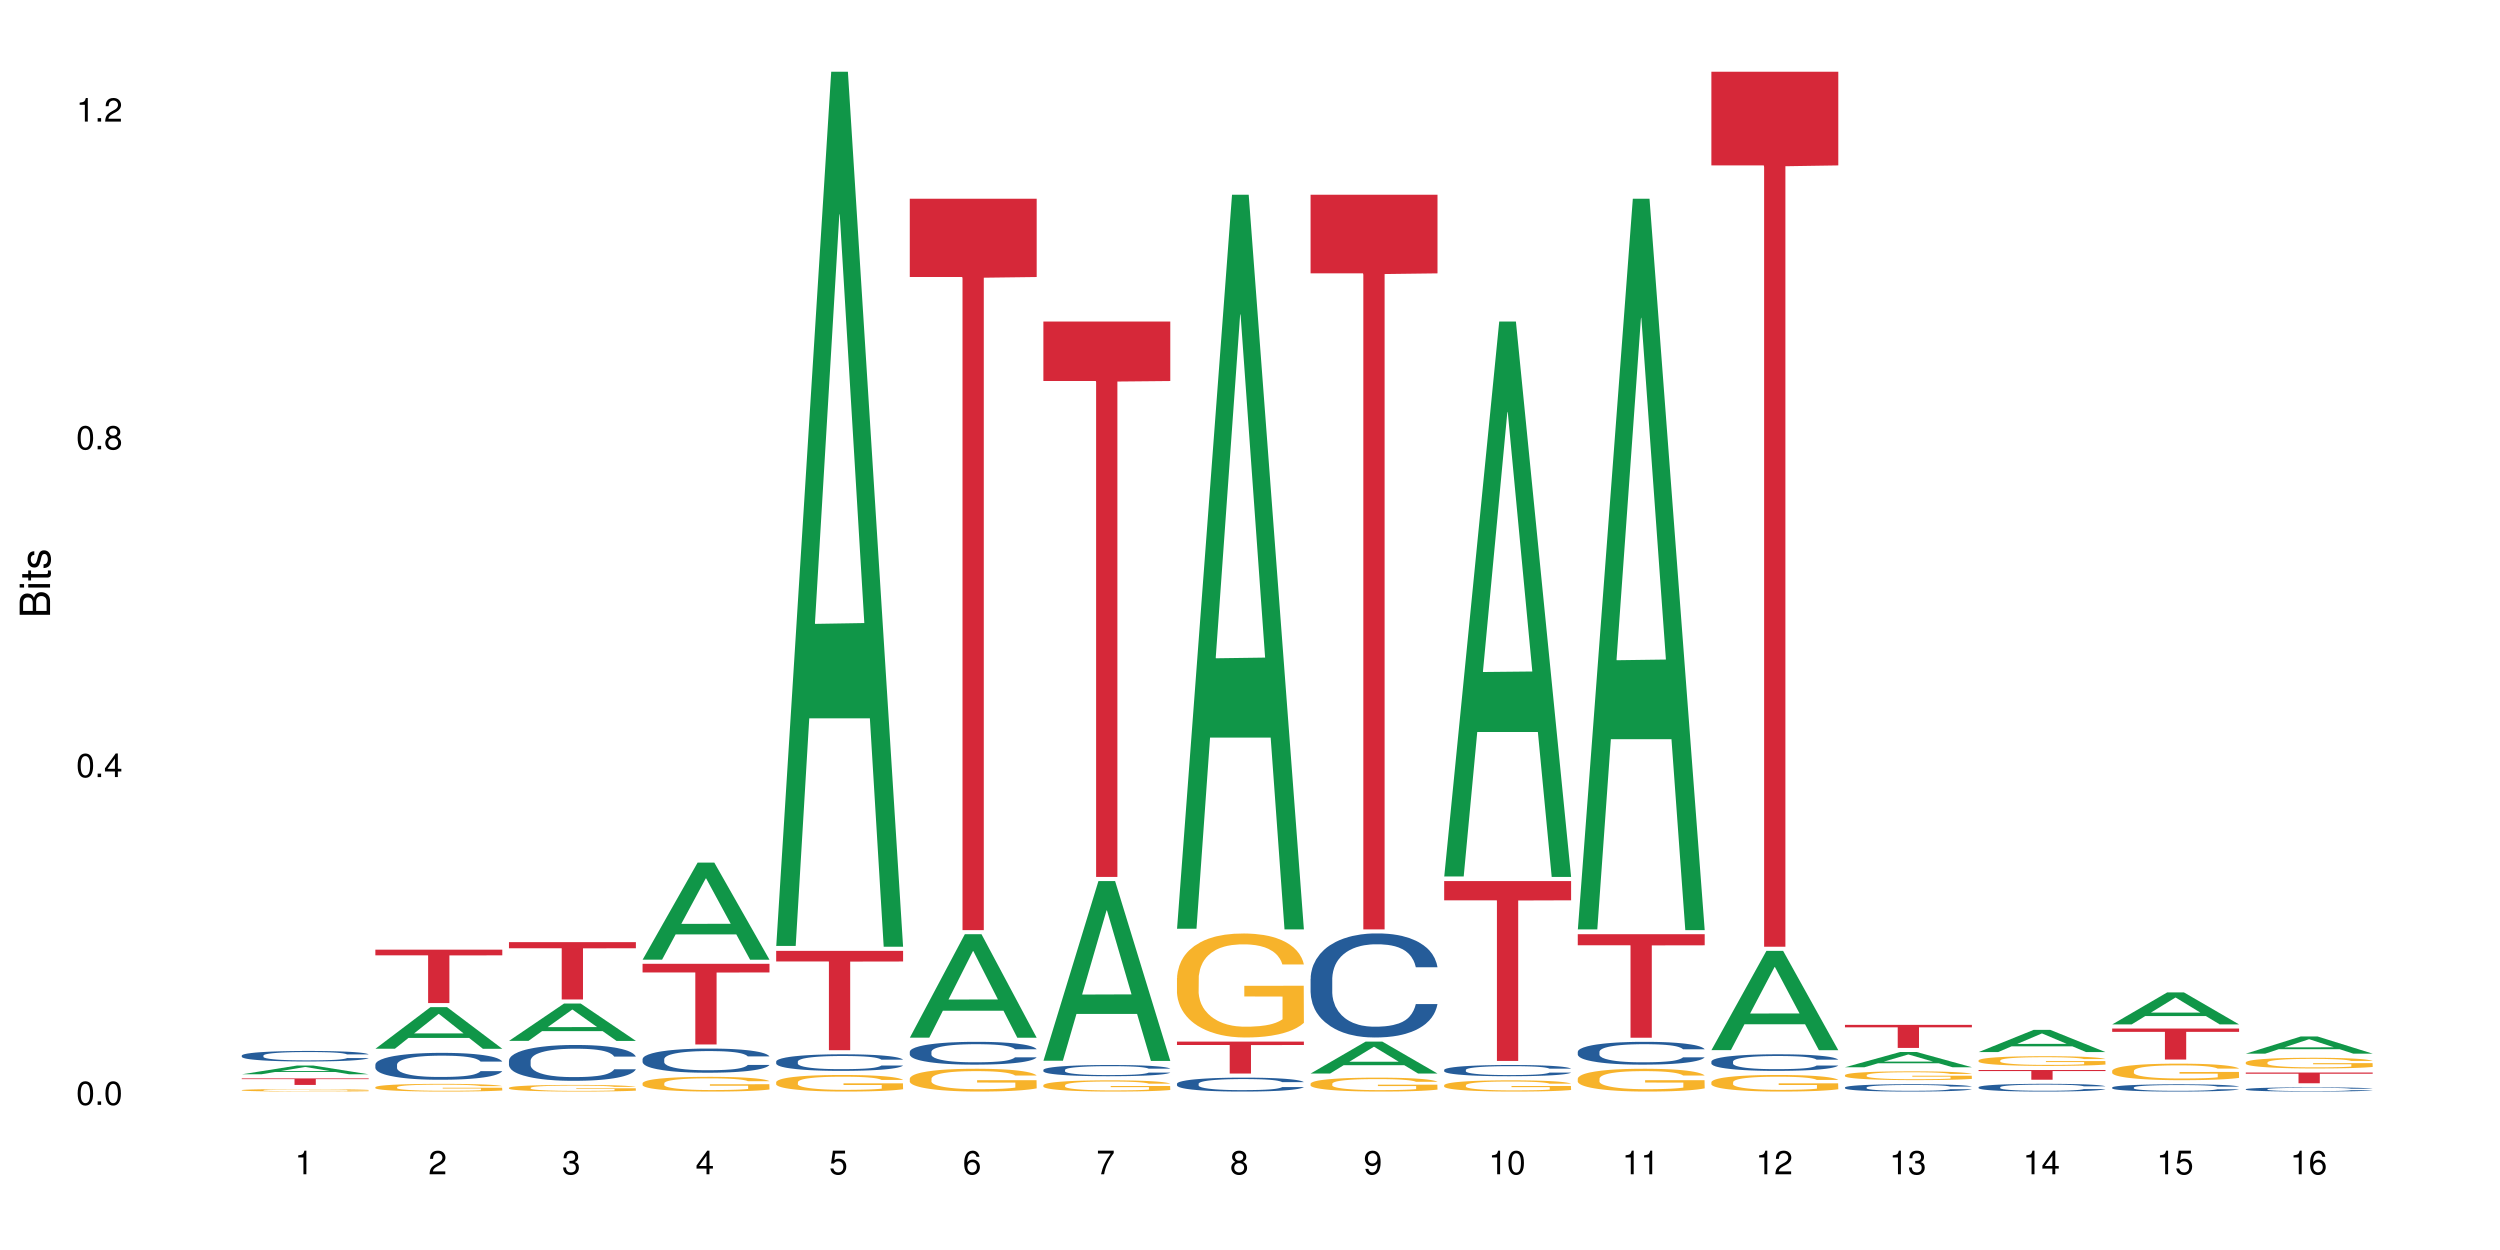 <?xml version="1.0" encoding="UTF-8"?>
<svg xmlns="http://www.w3.org/2000/svg" xmlns:xlink="http://www.w3.org/1999/xlink" width="720pt" height="360pt" viewBox="0 0 720 360" version="1.1">
<defs>
<g>
<symbol overflow="visible" id="glyph0-0">
<path style="stroke:none;" d=""/>
</symbol>
<symbol overflow="visible" id="glyph0-1">
<path style="stroke:none;" d="M 2.641 -6.797 C 2 -6.797 1.422 -6.531 1.078 -6.047 C 0.641 -5.453 0.406 -4.547 0.406 -3.297 C 0.406 -1 1.188 0.219 2.641 0.219 C 4.078 0.219 4.859 -1 4.859 -3.234 C 4.859 -4.562 4.656 -5.438 4.203 -6.047 C 3.844 -6.531 3.281 -6.797 2.641 -6.797 Z M 2.641 -6.047 C 3.547 -6.047 4 -5.125 4 -3.312 C 4 -1.375 3.562 -0.484 2.625 -0.484 C 1.734 -0.484 1.281 -1.422 1.281 -3.281 C 1.281 -5.141 1.734 -6.047 2.641 -6.047 Z M 2.641 -6.047 "/>
</symbol>
<symbol overflow="visible" id="glyph0-2">
<path style="stroke:none;" d="M 1.828 -1 L 0.828 -1 L 0.828 0 L 1.828 0 Z M 1.828 -1 "/>
</symbol>
<symbol overflow="visible" id="glyph0-3">
<path style="stroke:none;" d="M 3.141 -1.625 L 3.141 0 L 3.984 0 L 3.984 -1.625 L 4.984 -1.625 L 4.984 -2.391 L 3.984 -2.391 L 3.984 -6.797 L 3.359 -6.797 L 0.266 -2.516 L 0.266 -1.625 Z M 3.141 -2.391 L 1 -2.391 L 3.141 -5.359 Z M 3.141 -2.391 "/>
</symbol>
<symbol overflow="visible" id="glyph0-4">
<path style="stroke:none;" d="M 3.75 -3.578 C 4.453 -4 4.688 -4.344 4.688 -4.984 C 4.688 -6.047 3.844 -6.797 2.641 -6.797 C 1.438 -6.797 0.594 -6.047 0.594 -4.984 C 0.594 -4.359 0.828 -4.016 1.516 -3.578 C 0.734 -3.203 0.359 -2.641 0.359 -1.891 C 0.359 -0.641 1.297 0.219 2.641 0.219 C 3.984 0.219 4.922 -0.641 4.922 -1.875 C 4.922 -2.641 4.531 -3.203 3.75 -3.578 Z M 2.641 -6.047 C 3.359 -6.047 3.812 -5.625 3.812 -4.969 C 3.812 -4.344 3.344 -3.922 2.641 -3.922 C 1.922 -3.922 1.453 -4.344 1.453 -4.984 C 1.453 -5.625 1.922 -6.047 2.641 -6.047 Z M 2.641 -3.203 C 3.484 -3.203 4.062 -2.672 4.062 -1.875 C 4.062 -1.062 3.484 -0.531 2.625 -0.531 C 1.797 -0.531 1.219 -1.078 1.219 -1.875 C 1.219 -2.672 1.797 -3.203 2.641 -3.203 Z M 2.641 -3.203 "/>
</symbol>
<symbol overflow="visible" id="glyph0-5">
<path style="stroke:none;" d="M 2.484 -4.844 L 2.484 0 L 3.328 0 L 3.328 -6.797 L 2.766 -6.797 C 2.469 -5.75 2.281 -5.609 0.984 -5.453 L 0.984 -4.844 Z M 2.484 -4.844 "/>
</symbol>
<symbol overflow="visible" id="glyph0-6">
<path style="stroke:none;" d="M 4.859 -0.828 L 1.281 -0.828 C 1.359 -1.391 1.672 -1.75 2.5 -2.234 L 3.469 -2.75 C 4.406 -3.266 4.906 -3.969 4.906 -4.812 C 4.906 -5.375 4.672 -5.906 4.266 -6.266 C 3.859 -6.625 3.375 -6.797 2.719 -6.797 C 1.859 -6.797 1.219 -6.5 0.844 -5.922 C 0.609 -5.562 0.5 -5.125 0.484 -4.438 L 1.328 -4.438 C 1.359 -4.906 1.406 -5.188 1.531 -5.406 C 1.75 -5.812 2.188 -6.062 2.703 -6.062 C 3.469 -6.062 4.031 -5.516 4.031 -4.781 C 4.031 -4.25 3.719 -3.797 3.125 -3.438 L 2.234 -2.938 C 0.812 -2.141 0.406 -1.5 0.328 0 L 4.859 0 Z M 4.859 -0.828 "/>
</symbol>
<symbol overflow="visible" id="glyph0-7">
<path style="stroke:none;" d="M 2.125 -3.125 L 2.578 -3.125 C 3.516 -3.125 3.984 -2.703 3.984 -1.891 C 3.984 -1.031 3.469 -0.531 2.578 -0.531 C 1.656 -0.531 1.203 -0.984 1.156 -1.969 L 0.312 -1.969 C 0.344 -1.422 0.438 -1.078 0.609 -0.766 C 0.953 -0.109 1.625 0.219 2.547 0.219 C 3.953 0.219 4.859 -0.609 4.859 -1.906 C 4.859 -2.766 4.516 -3.25 3.703 -3.516 C 4.344 -3.766 4.656 -4.25 4.656 -4.938 C 4.656 -6.109 3.875 -6.797 2.578 -6.797 C 1.203 -6.797 0.484 -6.047 0.453 -4.609 L 1.297 -4.609 C 1.312 -5.016 1.344 -5.25 1.453 -5.453 C 1.641 -5.828 2.062 -6.062 2.594 -6.062 C 3.344 -6.062 3.797 -5.625 3.797 -4.906 C 3.797 -4.422 3.609 -4.141 3.25 -3.984 C 3.016 -3.891 2.719 -3.844 2.125 -3.844 Z M 2.125 -3.125 "/>
</symbol>
<symbol overflow="visible" id="glyph0-8">
<path style="stroke:none;" d="M 4.562 -6.797 L 1.062 -6.797 L 0.547 -3.094 L 1.328 -3.094 C 1.719 -3.562 2.047 -3.734 2.578 -3.734 C 3.484 -3.734 4.062 -3.109 4.062 -2.094 C 4.062 -1.125 3.484 -0.531 2.578 -0.531 C 1.828 -0.531 1.375 -0.906 1.188 -1.672 L 0.328 -1.672 C 0.453 -1.109 0.547 -0.844 0.75 -0.594 C 1.125 -0.078 1.828 0.219 2.594 0.219 C 3.969 0.219 4.922 -0.781 4.922 -2.219 C 4.922 -3.562 4.031 -4.484 2.719 -4.484 C 2.25 -4.484 1.859 -4.359 1.469 -4.062 L 1.734 -5.969 L 4.562 -5.969 Z M 4.562 -6.797 "/>
</symbol>
<symbol overflow="visible" id="glyph0-9">
<path style="stroke:none;" d="M 4.781 -5.031 C 4.609 -6.141 3.891 -6.797 2.844 -6.797 C 2.094 -6.797 1.422 -6.438 1.031 -5.828 C 0.609 -5.172 0.406 -4.344 0.406 -3.094 C 0.406 -1.953 0.578 -1.234 0.984 -0.625 C 1.359 -0.078 1.953 0.219 2.703 0.219 C 3.984 0.219 4.922 -0.734 4.922 -2.078 C 4.922 -3.344 4.062 -4.234 2.844 -4.234 C 2.172 -4.234 1.641 -3.969 1.281 -3.469 C 1.281 -5.125 1.828 -6.047 2.797 -6.047 C 3.391 -6.047 3.797 -5.672 3.938 -5.031 Z M 2.734 -3.484 C 3.547 -3.484 4.062 -2.922 4.062 -2 C 4.062 -1.156 3.484 -0.531 2.703 -0.531 C 1.922 -0.531 1.328 -1.188 1.328 -2.047 C 1.328 -2.891 1.906 -3.484 2.734 -3.484 Z M 2.734 -3.484 "/>
</symbol>
<symbol overflow="visible" id="glyph0-10">
<path style="stroke:none;" d="M 4.984 -6.797 L 0.438 -6.797 L 0.438 -5.969 L 4.109 -5.969 C 2.5 -3.656 1.828 -2.234 1.328 0 L 2.219 0 C 2.594 -2.172 3.453 -4.047 4.984 -6.094 Z M 4.984 -6.797 "/>
</symbol>
<symbol overflow="visible" id="glyph0-11">
<path style="stroke:none;" d="M 0.516 -1.547 C 0.672 -0.438 1.406 0.219 2.438 0.219 C 3.188 0.219 3.859 -0.141 4.266 -0.75 C 4.688 -1.406 4.891 -2.25 4.891 -3.484 C 4.891 -4.625 4.703 -5.359 4.312 -5.953 C 3.938 -6.5 3.344 -6.797 2.594 -6.797 C 1.297 -6.797 0.359 -5.844 0.359 -4.516 C 0.359 -3.25 1.234 -2.344 2.453 -2.344 C 3.094 -2.344 3.562 -2.578 4.016 -3.109 C 4 -1.453 3.469 -0.531 2.5 -0.531 C 1.906 -0.531 1.484 -0.906 1.359 -1.547 Z M 2.578 -6.062 C 3.375 -6.062 3.969 -5.406 3.969 -4.531 C 3.969 -3.688 3.375 -3.094 2.547 -3.094 C 1.734 -3.094 1.234 -3.672 1.234 -4.578 C 1.234 -5.438 1.797 -6.062 2.578 -6.062 Z M 2.578 -6.062 "/>
</symbol>
<symbol overflow="visible" id="glyph1-0">
<path style="stroke:none;" d=""/>
</symbol>
<symbol overflow="visible" id="glyph1-1">
<path style="stroke:none;" d="M 0 -0.953 L 0 -4.891 C 0 -5.719 -0.234 -6.344 -0.734 -6.797 C -1.188 -7.234 -1.812 -7.469 -2.5 -7.469 C -3.547 -7.469 -4.188 -7 -4.625 -5.875 C -4.984 -6.672 -5.641 -7.094 -6.531 -7.094 C -7.156 -7.094 -7.734 -6.859 -8.141 -6.391 C -8.562 -5.938 -8.75 -5.344 -8.75 -4.5 L -8.75 -0.953 Z M -4.984 -2.062 L -7.766 -2.062 L -7.766 -4.219 C -7.766 -4.844 -7.688 -5.203 -7.453 -5.5 C -7.219 -5.812 -6.859 -5.969 -6.375 -5.969 C -5.906 -5.969 -5.531 -5.812 -5.297 -5.5 C -5.062 -5.203 -4.984 -4.844 -4.984 -4.219 Z M -0.984 -2.062 L -4 -2.062 L -4 -4.781 C -4 -5.328 -3.859 -5.688 -3.578 -5.953 C -3.297 -6.219 -2.922 -6.359 -2.484 -6.359 C -2.062 -6.359 -1.688 -6.219 -1.406 -5.953 C -1.109 -5.688 -0.984 -5.328 -0.984 -4.781 Z M -0.984 -2.062 "/>
</symbol>
<symbol overflow="visible" id="glyph1-2">
<path style="stroke:none;" d="M -6.281 -1.797 L -6.281 -0.797 L 0 -0.797 L 0 -1.797 Z M -8.75 -1.797 L -8.75 -0.797 L -7.484 -0.797 L -7.484 -1.797 Z M -8.75 -1.797 "/>
</symbol>
<symbol overflow="visible" id="glyph1-3">
<path style="stroke:none;" d="M -6.281 -3.047 L -6.281 -2.016 L -8.016 -2.016 L -8.016 -1.016 L -6.281 -1.016 L -6.281 -0.172 L -5.469 -0.172 L -5.469 -1.016 L -0.719 -1.016 C -0.078 -1.016 0.281 -1.453 0.281 -2.234 C 0.281 -2.469 0.25 -2.719 0.188 -3.047 L -0.641 -3.047 C -0.609 -2.922 -0.594 -2.766 -0.594 -2.562 C -0.594 -2.141 -0.719 -2.016 -1.156 -2.016 L -5.469 -2.016 L -5.469 -3.047 Z M -6.281 -3.047 "/>
</symbol>
<symbol overflow="visible" id="glyph1-4">
<path style="stroke:none;" d="M -4.531 -5.25 C -5.766 -5.25 -6.469 -4.422 -6.469 -2.969 C -6.469 -1.516 -5.719 -0.562 -4.547 -0.562 C -3.562 -0.562 -3.094 -1.062 -2.734 -2.562 L -2.516 -3.484 C -2.344 -4.188 -2.094 -4.469 -1.625 -4.469 C -1.047 -4.469 -0.641 -3.875 -0.641 -3 C -0.641 -2.453 -0.797 -2 -1.062 -1.75 C -1.25 -1.594 -1.422 -1.531 -1.875 -1.469 L -1.875 -0.406 C -0.422 -0.453 0.281 -1.266 0.281 -2.922 C 0.281 -4.5 -0.5 -5.516 -1.719 -5.516 C -2.656 -5.516 -3.172 -4.984 -3.469 -3.734 L -3.703 -2.766 C -3.891 -1.953 -4.156 -1.609 -4.594 -1.609 C -5.172 -1.609 -5.547 -2.125 -5.547 -2.938 C -5.547 -3.75 -5.203 -4.172 -4.531 -4.203 Z M -4.531 -5.25 "/>
</symbol>
</g>
</defs>
<g id="surface50585">
<rect x="0" y="0" width="720" height="360" style="fill:rgb(100%,100%,100%);fill-opacity:1;stroke:none;"/>
<path style=" stroke:none;fill-rule:nonzero;fill:rgb(6.275%,58.824%,28.235%);fill-opacity:1;" d="M 69.629 309.398 L 69.668 309.395 L 85.484 306.883 L 90.289 306.883 L 106.184 309.398 L 100.598 309.398 L 96.613 308.742 L 79.156 308.742 L 75.254 309.398 L 69.629 309.398 L 80.836 308.473 L 95.012 308.469 L 87.945 307.293 L 87.867 307.293 L 87.789 307.301 L 80.797 308.469 L 80.836 308.473 Z M 69.629 309.398 "/>
<path style=" stroke:none;fill-rule:nonzero;fill:rgb(14.51%,36.078%,60%);fill-opacity:1;" d="M 69.629 303.992 L 69.676 303.992 L 69.676 303.926 L 69.809 303.82 L 70.121 303.688 L 70.434 303.598 L 71.234 303.434 L 72.348 303.273 L 73.508 303.152 L 74.355 303.082 L 75.113 303.027 L 76.852 302.922 L 77.965 302.871 L 79.168 302.824 L 80.641 302.777 L 81.711 302.75 L 84.117 302.703 L 85.898 302.688 L 87.281 302.676 L 90.27 302.676 L 92.051 302.688 L 93.344 302.703 L 94.77 302.723 L 95.973 302.75 L 98.07 302.809 L 99.941 302.887 L 100.789 302.934 L 102.125 303.016 L 103.152 303.102 L 103.863 303.172 L 104.668 303.273 L 105.379 303.398 L 105.914 303.539 L 106.184 303.66 L 99.941 303.66 L 99.629 303.547 L 99.273 303.465 L 98.605 303.348 L 97.938 303.27 L 97 303.188 L 96.152 303.137 L 94.992 303.082 L 93.969 303.051 L 92.898 303.027 L 91.875 303.008 L 89.91 302.992 L 87.637 302.992 L 86.793 303 L 85.055 303.02 L 84.117 303.039 L 82.781 303.078 L 81.844 303.113 L 80.73 303.168 L 79.973 303.215 L 79.035 303.289 L 78.367 303.352 L 77.609 303.445 L 77.164 303.512 L 76.762 303.59 L 76.406 303.68 L 76.137 303.777 L 75.961 303.879 L 75.871 303.98 L 75.871 304.41 L 75.961 304.508 L 76.184 304.625 L 76.762 304.793 L 77.609 304.941 L 78.59 305.055 L 79.527 305.141 L 80.059 305.18 L 80.773 305.223 L 81.887 305.277 L 83.492 305.332 L 84.43 305.355 L 85.855 305.379 L 87.328 305.387 L 89.289 305.387 L 91.027 305.379 L 92.184 305.363 L 93.391 305.34 L 95.039 305.293 L 96.062 305.25 L 96.953 305.199 L 97.625 305.145 L 98.07 305.102 L 98.738 305.016 L 99.273 304.922 L 99.676 304.824 L 99.941 304.73 L 106.184 304.73 L 105.914 304.84 L 105.516 304.949 L 105.113 305.027 L 104.488 305.125 L 103.773 305.211 L 102.75 305.309 L 101.902 305.371 L 100.789 305.441 L 99.762 305.492 L 98.648 305.539 L 97 305.598 L 95.93 305.625 L 94.77 305.648 L 93.391 305.672 L 91.648 305.691 L 89.777 305.699 L 88.039 305.703 L 86.168 305.699 L 84.785 305.688 L 82.957 305.664 L 80.684 305.613 L 79.035 305.559 L 77.742 305.508 L 76.629 305.453 L 75.379 305.379 L 73.773 305.254 L 72.793 305.16 L 72.125 305.086 L 71.367 304.977 L 70.832 304.879 L 70.207 304.723 L 69.762 304.527 L 69.629 304.375 Z M 69.629 303.992 "/>
<path style=" stroke:none;fill-rule:nonzero;fill:rgb(96.863%,70.196%,16.863%);fill-opacity:1;" d="M 69.629 313.953 L 69.676 313.953 L 69.676 313.938 L 69.852 313.906 L 70.297 313.867 L 70.879 313.832 L 71.5 313.805 L 71.902 313.793 L 72.57 313.77 L 73.152 313.758 L 74.621 313.727 L 76.496 313.699 L 77.52 313.688 L 78.68 313.676 L 80.328 313.664 L 81.086 313.656 L 83.402 313.648 L 86.035 313.641 L 88.93 313.637 L 90.27 313.641 L 92.098 313.641 L 94.594 313.648 L 96.02 313.656 L 97.133 313.664 L 98.293 313.672 L 99.719 313.684 L 101.055 313.699 L 102.125 313.715 L 103.195 313.738 L 104.086 313.758 L 104.844 313.781 L 105.516 313.809 L 105.914 313.832 L 106.184 313.855 L 99.984 313.855 L 99.629 313.832 L 99.227 313.816 L 98.559 313.793 L 97.891 313.777 L 97.223 313.766 L 95.973 313.746 L 94.906 313.734 L 93.566 313.727 L 92.273 313.719 L 90.805 313.715 L 87.551 313.715 L 85.41 313.719 L 84.16 313.727 L 83.27 313.73 L 82.023 313.742 L 81.266 313.75 L 80.816 313.754 L 79.48 313.773 L 78.59 313.793 L 78.098 313.805 L 77.477 313.828 L 77.027 313.844 L 76.539 313.871 L 76.27 313.891 L 75.914 313.938 L 75.871 314.059 L 76.004 314.082 L 76.27 314.109 L 76.629 314.133 L 77.164 314.16 L 77.699 314.18 L 78.633 314.203 L 79.438 314.223 L 80.059 314.234 L 81.266 314.25 L 81.754 314.258 L 82.914 314.27 L 84.117 314.277 L 85.59 314.285 L 86.703 314.293 L 90.758 314.293 L 93.434 314.289 L 95.129 314.285 L 96.285 314.281 L 97.043 314.273 L 97.98 314.27 L 98.648 314.262 L 99.273 314.254 L 100.031 314.242 L 100.031 314.082 L 89.02 314.082 L 89.02 314.008 L 106.137 314.008 L 106.184 314.27 L 105.246 314.285 L 104.086 314.305 L 102.973 314.316 L 101.812 314.328 L 100.164 314.34 L 98.828 314.348 L 96.777 314.359 L 94.906 314.363 L 92.941 314.367 L 91.203 314.371 L 87.328 314.371 L 85.363 314.367 L 83.805 314.359 L 80.953 314.344 L 79.168 314.332 L 78.012 314.32 L 76.805 314.305 L 75.602 314.289 L 74.531 314.27 L 73.82 314.258 L 73.105 314.242 L 72.348 314.219 L 71.637 314.199 L 71.102 314.176 L 70.609 314.152 L 70.254 314.133 L 69.898 314.102 L 69.719 314.078 L 69.629 314.055 Z M 69.629 313.953 "/>
<path style=" stroke:none;fill-rule:nonzero;fill:rgb(83.922%,15.686%,22.353%);fill-opacity:1;" d="M 69.629 310.578 L 106.184 310.578 L 106.184 310.781 L 90.949 310.781 L 90.949 312.457 L 84.82 312.457 L 84.82 310.785 L 84.73 310.781 L 69.629 310.781 Z M 69.629 310.578 "/>
<path style=" stroke:none;fill-rule:nonzero;fill:rgb(6.275%,58.824%,28.235%);fill-opacity:1;" d="M 108.105 302.039 L 108.145 302.027 L 123.961 290.062 L 128.766 290.062 L 144.66 302.051 L 139.074 302.051 L 135.09 298.922 L 117.637 298.922 L 113.73 302.039 L 108.105 302.039 L 119.312 297.629 L 133.492 297.617 L 126.422 292.02 L 126.344 292.008 L 126.266 292.043 L 119.273 297.617 L 119.312 297.629 Z M 108.105 302.039 "/>
<path style=" stroke:none;fill-rule:nonzero;fill:rgb(14.51%,36.078%,60%);fill-opacity:1;" d="M 108.105 306.598 L 108.152 306.594 L 108.152 306.422 L 108.285 306.152 L 108.598 305.812 L 108.91 305.582 L 109.711 305.164 L 110.824 304.758 L 111.984 304.449 L 112.832 304.266 L 113.59 304.121 L 115.328 303.859 L 116.441 303.727 L 117.645 303.605 L 119.117 303.484 L 120.188 303.414 L 122.594 303.301 L 124.375 303.254 L 125.758 303.23 L 128.746 303.23 L 130.527 303.258 L 131.82 303.293 L 133.246 303.352 L 134.453 303.414 L 136.547 303.57 L 138.418 303.77 L 139.266 303.883 L 140.602 304.102 L 141.629 304.312 L 142.34 304.496 L 143.145 304.758 L 143.855 305.078 L 144.391 305.438 L 144.66 305.742 L 138.418 305.742 L 138.105 305.461 L 137.75 305.242 L 137.082 304.949 L 136.414 304.746 L 135.477 304.539 L 134.629 304.406 L 133.469 304.27 L 132.445 304.188 L 131.375 304.121 L 130.352 304.078 L 128.391 304.039 L 126.117 304.039 L 125.27 304.051 L 123.531 304.109 L 122.594 304.156 L 121.258 304.258 L 120.32 304.348 L 119.207 304.492 L 118.449 304.609 L 117.512 304.793 L 116.844 304.957 L 116.086 305.191 L 115.641 305.367 L 115.238 305.566 L 114.883 305.801 L 114.613 306.047 L 114.438 306.309 L 114.348 306.562 L 114.348 307.66 L 114.438 307.914 L 114.66 308.211 L 115.238 308.645 L 116.086 309.02 L 117.066 309.316 L 118.004 309.527 L 118.539 309.629 L 119.25 309.742 L 120.363 309.883 L 121.969 310.023 L 122.906 310.082 L 124.332 310.137 L 125.805 310.164 L 127.766 310.164 L 129.504 310.137 L 130.664 310.102 L 131.867 310.047 L 133.516 309.926 L 134.539 309.812 L 135.434 309.676 L 136.102 309.543 L 136.547 309.43 L 137.215 309.211 L 137.75 308.969 L 138.152 308.723 L 138.418 308.48 L 144.66 308.48 L 144.391 308.766 L 143.992 309.039 L 143.59 309.246 L 142.965 309.492 L 142.254 309.711 L 141.227 309.961 L 140.379 310.125 L 139.266 310.301 L 138.242 310.434 L 137.125 310.555 L 135.477 310.695 L 134.406 310.766 L 133.246 310.832 L 131.867 310.887 L 130.129 310.938 L 128.254 310.965 L 126.516 310.973 L 124.645 310.957 L 123.262 310.93 L 121.434 310.867 L 119.16 310.738 L 117.512 310.605 L 116.219 310.469 L 115.105 310.328 L 113.855 310.137 L 112.254 309.824 L 111.27 309.586 L 110.602 309.387 L 109.844 309.109 L 109.309 308.863 L 108.688 308.469 L 108.238 307.965 L 108.105 307.574 Z M 108.105 306.598 "/>
<path style=" stroke:none;fill-rule:nonzero;fill:rgb(96.863%,70.196%,16.863%);fill-opacity:1;" d="M 108.105 313.102 L 108.152 313.102 L 108.152 313.059 L 108.328 312.969 L 108.773 312.844 L 109.355 312.738 L 109.98 312.66 L 110.379 312.617 L 111.047 312.555 L 111.629 312.512 L 113.098 312.418 L 114.973 312.336 L 115.996 312.297 L 117.156 312.262 L 118.805 312.227 L 119.562 312.211 L 121.879 312.18 L 124.512 312.156 L 127.406 312.152 L 128.746 312.152 L 130.574 312.16 L 133.07 312.184 L 134.496 312.203 L 135.609 312.227 L 136.77 312.25 L 138.195 312.293 L 139.531 312.34 L 140.602 312.391 L 141.672 312.449 L 142.562 312.516 L 143.32 312.586 L 143.992 312.672 L 144.391 312.742 L 144.66 312.812 L 138.465 312.812 L 138.105 312.742 L 137.707 312.688 L 137.035 312.621 L 136.367 312.57 L 135.699 312.531 L 134.453 312.48 L 133.383 312.449 L 132.043 312.418 L 130.75 312.402 L 129.281 312.391 L 128.391 312.387 L 126.027 312.387 L 123.887 312.398 L 122.637 312.414 L 121.746 312.43 L 120.5 312.461 L 119.742 312.484 L 119.297 312.504 L 117.957 312.566 L 117.066 312.621 L 116.574 312.66 L 115.953 312.723 L 115.508 312.777 L 115.016 312.855 L 114.75 312.918 L 114.391 313.055 L 114.348 313.422 L 114.48 313.496 L 114.75 313.582 L 115.105 313.652 L 115.641 313.73 L 116.176 313.789 L 117.109 313.867 L 117.914 313.922 L 118.539 313.957 L 119.742 314.012 L 120.23 314.027 L 121.391 314.066 L 122.594 314.094 L 124.066 314.117 L 125.18 314.129 L 126.961 314.141 L 129.234 314.141 L 131.91 314.129 L 133.605 314.109 L 134.762 314.094 L 135.52 314.082 L 136.457 314.059 L 137.125 314.039 L 137.75 314.016 L 138.508 313.98 L 138.508 313.496 L 127.496 313.496 L 127.496 313.27 L 144.613 313.266 L 144.66 314.059 L 143.723 314.113 L 142.562 314.164 L 141.449 314.207 L 140.289 314.242 L 138.641 314.281 L 137.305 314.305 L 135.254 314.332 L 133.383 314.352 L 131.422 314.363 L 129.68 314.367 L 127.633 314.371 L 125.805 314.367 L 123.844 314.355 L 122.281 314.34 L 119.43 314.293 L 117.645 314.25 L 116.488 314.215 L 115.285 314.172 L 114.078 314.121 L 113.012 314.066 L 112.297 314.023 L 111.582 313.977 L 110.824 313.914 L 110.113 313.848 L 109.578 313.781 L 109.086 313.711 L 108.73 313.645 L 108.375 313.555 L 108.195 313.48 L 108.105 313.418 Z M 108.105 313.102 "/>
<path style=" stroke:none;fill-rule:nonzero;fill:rgb(83.922%,15.686%,22.353%);fill-opacity:1;" d="M 108.105 273.496 L 144.66 273.496 L 144.66 275.141 L 129.426 275.156 L 129.426 288.883 L 123.297 288.883 L 123.297 275.172 L 123.207 275.141 L 108.105 275.141 Z M 108.105 273.496 "/>
<path style=" stroke:none;fill-rule:nonzero;fill:rgb(6.275%,58.824%,28.235%);fill-opacity:1;" d="M 146.582 299.77 L 146.621 299.758 L 162.438 289.02 L 167.242 289.02 L 183.137 299.781 L 177.551 299.781 L 173.57 296.973 L 156.113 296.973 L 152.207 299.77 L 146.582 299.77 L 157.793 295.809 L 171.969 295.801 L 164.898 290.777 L 164.82 290.77 L 164.742 290.801 L 157.754 295.801 L 157.793 295.809 Z M 146.582 299.77 "/>
<path style=" stroke:none;fill-rule:nonzero;fill:rgb(14.51%,36.078%,60%);fill-opacity:1;" d="M 146.582 305.449 L 146.629 305.438 L 146.629 305.211 L 146.762 304.855 L 147.074 304.402 L 147.387 304.09 L 148.188 303.535 L 149.301 302.996 L 150.461 302.582 L 151.309 302.336 L 152.066 302.148 L 153.805 301.797 L 154.918 301.621 L 156.121 301.461 L 157.594 301.297 L 158.664 301.203 L 161.07 301.055 L 162.855 300.988 L 164.234 300.961 L 167.223 300.961 L 169.004 300.996 L 170.297 301.043 L 171.727 301.121 L 172.93 301.203 L 175.023 301.41 L 176.895 301.676 L 177.742 301.828 L 179.078 302.121 L 180.105 302.402 L 180.82 302.648 L 181.621 302.996 L 182.336 303.422 L 182.867 303.902 L 183.137 304.309 L 176.895 304.309 L 176.582 303.93 L 176.227 303.637 L 175.559 303.25 L 174.891 302.977 L 173.953 302.703 L 173.105 302.523 L 171.949 302.344 L 170.922 302.23 L 169.852 302.148 L 168.828 302.09 L 166.867 302.035 L 164.594 302.035 L 163.746 302.055 L 162.008 302.129 L 161.07 302.195 L 159.734 302.328 L 158.797 302.449 L 157.684 302.637 L 156.926 302.797 L 155.988 303.043 L 155.32 303.262 L 154.562 303.57 L 154.117 303.809 L 153.715 304.07 L 153.359 304.383 L 153.09 304.711 L 152.914 305.062 L 152.824 305.402 L 152.824 306.863 L 152.914 307.203 L 153.137 307.598 L 153.715 308.172 L 154.562 308.672 L 155.543 309.07 L 156.48 309.352 L 157.016 309.484 L 157.727 309.637 L 158.844 309.824 L 160.445 310.012 L 161.383 310.086 L 162.809 310.164 L 164.281 310.199 L 166.242 310.199 L 167.98 310.164 L 169.141 310.117 L 170.344 310.039 L 171.992 309.879 L 173.016 309.73 L 173.91 309.551 L 174.578 309.371 L 175.023 309.219 L 175.691 308.926 L 176.227 308.605 L 176.629 308.277 L 176.895 307.957 L 183.137 307.957 L 182.867 308.332 L 182.469 308.703 L 182.066 308.977 L 181.441 309.305 L 180.73 309.598 L 179.703 309.926 L 178.855 310.145 L 177.742 310.379 L 176.719 310.559 L 175.602 310.719 L 173.953 310.906 L 172.883 311.004 L 171.727 311.086 L 170.344 311.164 L 168.605 311.227 L 166.73 311.266 L 164.992 311.277 L 163.121 311.258 L 161.738 311.219 L 159.91 311.133 L 157.637 310.965 L 155.988 310.785 L 154.695 310.605 L 153.582 310.418 L 152.332 310.164 L 150.73 309.746 L 149.75 309.426 L 149.078 309.164 L 148.32 308.797 L 147.785 308.465 L 147.164 307.938 L 146.719 307.27 L 146.582 306.75 Z M 146.582 305.449 "/>
<path style=" stroke:none;fill-rule:nonzero;fill:rgb(96.863%,70.196%,16.863%);fill-opacity:1;" d="M 146.582 313.277 L 146.629 313.273 L 146.629 313.238 L 146.805 313.16 L 147.25 313.051 L 147.832 312.961 L 148.457 312.891 L 148.855 312.855 L 149.523 312.805 L 150.105 312.766 L 151.574 312.688 L 153.449 312.613 L 154.473 312.582 L 155.633 312.551 L 157.281 312.52 L 158.039 312.508 L 160.359 312.477 L 162.988 312.461 L 165.887 312.457 L 167.223 312.457 L 169.051 312.465 L 171.547 312.484 L 172.973 312.5 L 174.086 312.52 L 175.246 312.539 L 176.672 312.574 L 178.012 312.617 L 179.078 312.66 L 180.148 312.711 L 181.043 312.77 L 181.801 312.828 L 182.469 312.902 L 182.867 312.965 L 183.137 313.027 L 176.941 313.027 L 176.582 312.965 L 176.184 312.918 L 175.516 312.859 L 174.844 312.816 L 174.176 312.785 L 172.93 312.738 L 171.859 312.711 L 170.52 312.688 L 169.227 312.672 L 167.758 312.66 L 166.867 312.656 L 164.504 312.656 L 162.363 312.668 L 161.117 312.684 L 160.223 312.695 L 158.977 312.723 L 158.219 312.742 L 157.773 312.758 L 156.434 312.812 L 155.543 312.859 L 155.055 312.895 L 154.43 312.945 L 153.984 312.992 L 153.492 313.062 L 153.227 313.117 L 152.867 313.234 L 152.824 313.551 L 152.957 313.617 L 153.227 313.688 L 153.582 313.75 L 154.117 313.816 L 154.652 313.867 L 155.586 313.938 L 156.391 313.98 L 157.016 314.012 L 158.219 314.059 L 158.707 314.074 L 159.867 314.105 L 161.07 314.133 L 162.543 314.152 L 163.656 314.164 L 165.438 314.172 L 167.711 314.172 L 170.387 314.16 L 172.082 314.148 L 173.242 314.133 L 174 314.121 L 174.934 314.102 L 175.602 314.082 L 176.227 314.066 L 176.984 314.035 L 176.984 313.617 L 165.973 313.613 L 165.973 313.418 L 183.094 313.418 L 183.137 314.102 L 182.199 314.148 L 181.043 314.195 L 179.926 314.23 L 178.77 314.258 L 177.117 314.293 L 175.781 314.312 L 173.73 314.336 L 171.859 314.352 L 169.898 314.363 L 168.16 314.367 L 166.109 314.371 L 164.281 314.367 L 162.32 314.355 L 160.758 314.344 L 159.332 314.324 L 157.906 314.301 L 156.121 314.266 L 154.965 314.234 L 153.762 314.199 L 152.555 314.156 L 151.488 314.109 L 150.059 314.031 L 149.301 313.977 L 148.59 313.918 L 148.055 313.863 L 147.562 313.801 L 147.207 313.746 L 146.852 313.664 L 146.672 313.602 L 146.582 313.547 Z M 146.582 313.277 "/>
<path style=" stroke:none;fill-rule:nonzero;fill:rgb(83.922%,15.686%,22.353%);fill-opacity:1;" d="M 146.582 271.336 L 183.137 271.336 L 183.137 273.102 L 167.902 273.117 L 167.902 287.84 L 161.773 287.84 L 161.773 273.133 L 161.684 273.102 L 146.582 273.102 Z M 146.582 271.336 "/>
<path style=" stroke:none;fill-rule:nonzero;fill:rgb(6.275%,58.824%,28.235%);fill-opacity:1;" d="M 185.059 276.375 L 185.098 276.348 L 200.914 248.426 L 205.719 248.426 L 221.613 276.402 L 216.027 276.402 L 212.047 269.098 L 194.59 269.098 L 190.684 276.375 L 185.059 276.375 L 196.27 266.078 L 210.445 266.051 L 203.375 252.996 L 203.297 252.969 L 203.219 253.051 L 196.23 266.051 L 196.27 266.078 Z M 185.059 276.375 "/>
<path style=" stroke:none;fill-rule:nonzero;fill:rgb(14.51%,36.078%,60%);fill-opacity:1;" d="M 185.059 305.016 L 185.105 305.012 L 185.105 304.859 L 185.238 304.617 L 185.551 304.312 L 185.863 304.102 L 186.664 303.727 L 187.781 303.363 L 188.938 303.082 L 189.785 302.918 L 190.543 302.789 L 192.281 302.555 L 193.395 302.434 L 194.602 302.328 L 196.07 302.219 L 197.141 302.156 L 199.547 302.055 L 201.332 302.008 L 202.711 301.988 L 205.699 301.988 L 207.484 302.016 L 208.773 302.047 L 210.203 302.098 L 211.406 302.156 L 213.5 302.297 L 215.371 302.473 L 216.219 302.574 L 217.559 302.773 L 218.582 302.961 L 219.297 303.129 L 220.098 303.363 L 220.812 303.648 L 221.348 303.973 L 221.613 304.246 L 215.371 304.246 L 215.062 303.992 L 214.703 303.797 L 214.035 303.535 L 213.367 303.352 L 212.43 303.168 L 211.582 303.047 L 210.426 302.926 L 209.398 302.848 L 208.328 302.789 L 207.305 302.754 L 205.344 302.715 L 203.07 302.715 L 202.223 302.727 L 200.484 302.777 L 199.547 302.824 L 198.211 302.91 L 197.273 302.996 L 196.16 303.121 L 195.402 303.23 L 194.465 303.395 L 193.797 303.543 L 193.039 303.75 L 192.594 303.91 L 192.191 304.09 L 191.836 304.297 L 191.57 304.52 L 191.391 304.758 L 191.301 304.984 L 191.301 305.969 L 191.391 306.199 L 191.613 306.465 L 192.191 306.855 L 193.039 307.191 L 194.02 307.457 L 194.957 307.648 L 195.492 307.738 L 196.203 307.84 L 197.32 307.969 L 198.922 308.094 L 199.859 308.145 L 201.285 308.195 L 202.758 308.223 L 204.719 308.223 L 206.457 308.195 L 207.617 308.164 L 208.82 308.113 L 210.469 308.004 L 211.496 307.902 L 212.387 307.781 L 213.055 307.66 L 213.5 307.559 L 214.168 307.363 L 214.703 307.148 L 215.105 306.926 L 215.371 306.707 L 221.613 306.707 L 221.348 306.961 L 220.945 307.211 L 220.543 307.395 L 219.918 307.617 L 219.207 307.816 L 218.18 308.039 L 217.336 308.184 L 216.219 308.344 L 215.195 308.465 L 214.078 308.57 L 212.43 308.699 L 211.359 308.762 L 210.203 308.82 L 208.82 308.871 L 207.082 308.914 L 205.211 308.941 L 203.469 308.945 L 201.598 308.934 L 200.215 308.91 L 198.391 308.852 L 196.117 308.738 L 194.465 308.617 L 193.172 308.496 L 192.059 308.367 L 190.812 308.195 L 189.207 307.918 L 188.227 307.699 L 187.555 307.523 L 186.797 307.273 L 186.266 307.051 L 185.641 306.695 L 185.195 306.242 L 185.059 305.895 Z M 185.059 305.016 "/>
<path style=" stroke:none;fill-rule:nonzero;fill:rgb(96.863%,70.196%,16.863%);fill-opacity:1;" d="M 185.059 311.945 L 185.105 311.941 L 185.105 311.863 L 185.281 311.688 L 185.73 311.449 L 186.309 311.25 L 186.934 311.094 L 187.332 311.016 L 188.004 310.898 L 188.582 310.812 L 190.055 310.637 L 191.926 310.477 L 192.949 310.406 L 194.109 310.34 L 195.758 310.266 L 196.516 310.238 L 198.836 310.176 L 201.465 310.137 L 204.363 310.125 L 205.699 310.129 L 207.527 310.145 L 210.023 310.188 L 211.449 310.227 L 212.562 310.266 L 213.723 310.316 L 215.148 310.395 L 216.488 310.488 L 217.559 310.578 L 218.625 310.695 L 219.52 310.82 L 220.277 310.957 L 220.945 311.117 L 221.348 311.254 L 221.613 311.391 L 215.418 311.391 L 215.062 311.254 L 214.66 311.148 L 213.992 311.02 L 213.32 310.93 L 212.652 310.855 L 211.406 310.754 L 210.336 310.691 L 209 310.637 L 207.707 310.602 L 206.234 310.578 L 205.344 310.57 L 202.98 310.57 L 200.84 310.598 L 199.594 310.629 L 198.699 310.66 L 197.453 310.719 L 196.695 310.766 L 196.25 310.797 L 194.91 310.918 L 194.02 311.023 L 193.531 311.098 L 192.906 311.215 L 192.461 311.32 L 191.969 311.477 L 191.703 311.59 L 191.344 311.855 L 191.301 312.551 L 191.434 312.699 L 191.703 312.859 L 192.059 313 L 192.594 313.145 L 193.129 313.258 L 194.066 313.41 L 194.867 313.512 L 195.492 313.574 L 196.695 313.68 L 197.184 313.715 L 198.344 313.785 L 199.547 313.84 L 201.02 313.887 L 202.133 313.91 L 203.918 313.93 L 206.191 313.93 L 208.863 313.906 L 210.559 313.875 L 211.719 313.844 L 212.477 313.816 L 213.41 313.773 L 214.078 313.734 L 214.703 313.691 L 215.461 313.625 L 215.461 312.699 L 204.453 312.695 L 204.453 312.262 L 221.57 312.258 L 221.613 313.773 L 220.676 313.879 L 219.52 313.98 L 218.402 314.059 L 217.246 314.121 L 215.594 314.195 L 214.258 314.242 L 212.207 314.297 L 210.336 314.332 L 208.375 314.355 L 206.637 314.367 L 204.586 314.371 L 202.758 314.363 L 200.797 314.34 L 199.234 314.309 L 197.809 314.27 L 196.383 314.219 L 194.602 314.137 L 193.441 314.07 L 192.238 313.992 L 191.035 313.895 L 189.965 313.789 L 189.25 313.707 L 188.539 313.613 L 187.781 313.5 L 187.066 313.367 L 186.531 313.246 L 186.039 313.109 L 185.684 312.984 L 185.328 312.809 L 185.148 312.668 L 185.059 312.547 Z M 185.059 311.945 "/>
<path style=" stroke:none;fill-rule:nonzero;fill:rgb(83.922%,15.686%,22.353%);fill-opacity:1;" d="M 185.059 277.582 L 221.613 277.582 L 221.613 280.066 L 206.379 280.09 L 206.379 300.809 L 200.25 300.809 L 200.25 280.109 L 200.16 280.066 L 185.059 280.066 Z M 185.059 277.582 "/>
<path style=" stroke:none;fill-rule:nonzero;fill:rgb(6.275%,58.824%,28.235%);fill-opacity:1;" d="M 223.539 272.434 L 223.578 272.195 L 239.391 20.664 L 244.195 20.664 L 260.09 272.668 L 254.504 272.668 L 250.523 206.887 L 233.066 206.887 L 229.16 272.434 L 223.539 272.434 L 234.746 179.676 L 248.922 179.438 L 241.852 61.836 L 241.773 61.598 L 241.695 62.309 L 234.707 179.438 L 234.746 179.676 Z M 223.539 272.434 "/>
<path style=" stroke:none;fill-rule:nonzero;fill:rgb(14.51%,36.078%,60%);fill-opacity:1;" d="M 223.539 305.715 L 223.582 305.711 L 223.582 305.605 L 223.715 305.438 L 224.027 305.23 L 224.34 305.086 L 225.141 304.828 L 226.258 304.578 L 227.414 304.387 L 228.262 304.273 L 229.02 304.188 L 230.758 304.023 L 231.875 303.941 L 233.078 303.867 L 234.547 303.793 L 235.617 303.75 L 238.023 303.68 L 239.809 303.648 L 241.191 303.637 L 244.176 303.637 L 245.961 303.652 L 247.254 303.676 L 248.68 303.711 L 249.883 303.75 L 251.977 303.844 L 253.848 303.969 L 254.695 304.039 L 256.035 304.172 L 257.059 304.305 L 257.773 304.418 L 258.574 304.578 L 259.289 304.777 L 259.824 305 L 260.09 305.188 L 253.848 305.188 L 253.539 305.012 L 253.18 304.875 L 252.512 304.695 L 251.844 304.57 L 250.906 304.445 L 250.059 304.359 L 248.902 304.277 L 247.875 304.227 L 246.805 304.188 L 245.781 304.16 L 243.82 304.133 L 241.547 304.133 L 240.699 304.141 L 238.961 304.176 L 238.023 304.207 L 236.688 304.27 L 235.75 304.324 L 234.637 304.414 L 233.879 304.488 L 232.941 304.602 L 232.273 304.703 L 231.516 304.844 L 231.07 304.953 L 230.668 305.078 L 230.312 305.223 L 230.047 305.375 L 229.867 305.535 L 229.777 305.691 L 229.777 306.371 L 229.867 306.527 L 230.09 306.711 L 230.668 306.977 L 231.516 307.207 L 232.496 307.391 L 233.434 307.523 L 233.969 307.582 L 234.68 307.652 L 235.797 307.742 L 237.402 307.828 L 238.336 307.863 L 239.762 307.898 L 241.234 307.914 L 243.195 307.914 L 244.934 307.898 L 246.094 307.875 L 247.297 307.84 L 248.945 307.766 L 249.973 307.695 L 250.863 307.613 L 251.531 307.531 L 251.977 307.461 L 252.645 307.324 L 253.18 307.176 L 253.582 307.023 L 253.848 306.875 L 260.09 306.875 L 259.824 307.051 L 259.422 307.223 L 259.02 307.348 L 258.395 307.5 L 257.684 307.637 L 256.656 307.789 L 255.812 307.891 L 254.695 308 L 253.672 308.082 L 252.559 308.156 L 250.906 308.242 L 249.836 308.285 L 248.68 308.324 L 247.297 308.359 L 245.559 308.391 L 243.688 308.41 L 241.949 308.414 L 240.074 308.406 L 238.695 308.387 L 236.867 308.348 L 234.594 308.27 L 232.941 308.188 L 231.648 308.102 L 230.535 308.016 L 229.289 307.898 L 227.684 307.707 L 226.703 307.559 L 226.035 307.434 L 225.277 307.266 L 224.742 307.113 L 224.117 306.867 L 223.672 306.559 L 223.539 306.316 Z M 223.539 305.715 "/>
<path style=" stroke:none;fill-rule:nonzero;fill:rgb(96.863%,70.196%,16.863%);fill-opacity:1;" d="M 223.539 311.641 L 223.582 311.637 L 223.582 311.547 L 223.762 311.352 L 224.207 311.082 L 224.785 310.859 L 225.41 310.684 L 225.812 310.594 L 226.48 310.461 L 227.059 310.363 L 228.531 310.168 L 230.402 309.984 L 231.426 309.906 L 232.586 309.832 L 234.234 309.75 L 234.992 309.719 L 237.312 309.648 L 239.941 309.605 L 242.84 309.594 L 244.176 309.598 L 246.004 309.613 L 248.5 309.664 L 249.926 309.707 L 251.043 309.75 L 252.199 309.809 L 253.625 309.895 L 254.965 310 L 256.035 310.102 L 257.105 310.234 L 257.996 310.375 L 258.754 310.527 L 259.422 310.711 L 259.824 310.863 L 260.09 311.016 L 253.895 311.016 L 253.539 310.863 L 253.137 310.746 L 252.469 310.602 L 251.801 310.496 L 251.129 310.414 L 249.883 310.301 L 248.812 310.23 L 247.477 310.168 L 246.184 310.129 L 244.711 310.102 L 243.82 310.094 L 241.457 310.094 L 239.316 310.125 L 238.07 310.16 L 237.18 310.195 L 235.93 310.262 L 235.172 310.312 L 234.727 310.348 L 233.391 310.484 L 232.496 310.605 L 232.008 310.688 L 231.383 310.82 L 230.938 310.938 L 230.445 311.109 L 230.18 311.242 L 229.824 311.539 L 229.777 312.324 L 229.91 312.488 L 230.18 312.668 L 230.535 312.824 L 231.07 312.992 L 231.605 313.117 L 232.543 313.289 L 233.344 313.402 L 233.969 313.477 L 235.172 313.594 L 235.664 313.633 L 236.82 313.711 L 238.023 313.773 L 239.496 313.824 L 240.609 313.852 L 242.395 313.875 L 244.668 313.875 L 247.34 313.848 L 249.035 313.812 L 250.195 313.777 L 250.953 313.746 L 251.887 313.699 L 252.559 313.656 L 253.18 313.605 L 253.938 313.531 L 253.938 312.488 L 242.93 312.484 L 242.93 311.996 L 260.047 311.992 L 260.09 313.699 L 259.152 313.816 L 257.996 313.93 L 256.879 314.016 L 255.723 314.09 L 254.074 314.176 L 252.734 314.227 L 250.684 314.289 L 248.812 314.328 L 246.852 314.352 L 245.113 314.367 L 243.062 314.371 L 241.234 314.363 L 239.273 314.336 L 237.711 314.301 L 236.285 314.258 L 234.859 314.199 L 233.078 314.109 L 231.918 314.035 L 230.715 313.941 L 229.512 313.832 L 228.441 313.715 L 227.727 313.625 L 227.016 313.52 L 226.258 313.391 L 225.543 313.242 L 225.008 313.105 L 224.52 312.953 L 224.16 312.809 L 223.805 312.613 L 223.625 312.457 L 223.539 312.32 Z M 223.539 311.641 "/>
<path style=" stroke:none;fill-rule:nonzero;fill:rgb(83.922%,15.686%,22.353%);fill-opacity:1;" d="M 223.539 273.848 L 260.09 273.848 L 260.09 276.91 L 244.855 276.938 L 244.855 302.457 L 238.727 302.457 L 238.727 276.965 L 238.637 276.91 L 223.539 276.91 Z M 223.539 273.848 "/>
<path style=" stroke:none;fill-rule:nonzero;fill:rgb(6.275%,58.824%,28.235%);fill-opacity:1;" d="M 262.016 298.844 L 262.055 298.816 L 277.871 269.055 L 282.672 269.055 L 298.566 298.871 L 292.984 298.871 L 289 291.09 L 271.543 291.09 L 267.637 298.844 L 262.016 298.844 L 273.223 287.867 L 287.398 287.84 L 280.328 273.926 L 280.25 273.898 L 280.172 273.98 L 273.184 287.84 L 273.223 287.867 Z M 262.016 298.844 "/>
<path style=" stroke:none;fill-rule:nonzero;fill:rgb(14.51%,36.078%,60%);fill-opacity:1;" d="M 262.016 302.91 L 262.059 302.902 L 262.059 302.758 L 262.191 302.531 L 262.504 302.242 L 262.816 302.047 L 263.617 301.691 L 264.734 301.348 L 265.891 301.086 L 266.738 300.93 L 267.496 300.809 L 269.234 300.586 L 270.352 300.473 L 271.555 300.371 L 273.023 300.266 L 274.094 300.207 L 276.5 300.113 L 278.285 300.07 L 279.668 300.051 L 282.652 300.051 L 284.438 300.074 L 285.73 300.105 L 287.156 300.152 L 288.359 300.207 L 290.453 300.34 L 292.328 300.508 L 293.172 300.605 L 294.512 300.789 L 295.535 300.969 L 296.25 301.125 L 297.051 301.348 L 297.766 301.617 L 298.301 301.926 L 298.566 302.184 L 292.328 302.184 L 292.016 301.941 L 291.656 301.758 L 290.988 301.512 L 290.32 301.336 L 289.383 301.164 L 288.539 301.047 L 287.379 300.934 L 286.352 300.863 L 285.285 300.809 L 284.258 300.773 L 282.297 300.734 L 280.023 300.734 L 279.176 300.746 L 277.438 300.797 L 276.5 300.84 L 275.164 300.922 L 274.227 301 L 273.113 301.121 L 272.355 301.223 L 271.422 301.379 L 270.75 301.516 L 269.992 301.715 L 269.547 301.863 L 269.148 302.031 L 268.789 302.23 L 268.523 302.441 L 268.344 302.664 L 268.254 302.879 L 268.254 303.812 L 268.344 304.027 L 268.566 304.277 L 269.148 304.645 L 269.992 304.965 L 270.973 305.215 L 271.91 305.395 L 272.445 305.48 L 273.16 305.578 L 274.273 305.695 L 275.879 305.816 L 276.812 305.863 L 278.238 305.914 L 279.711 305.938 L 281.672 305.938 L 283.41 305.914 L 284.57 305.883 L 285.773 305.836 L 287.422 305.73 L 288.449 305.637 L 289.34 305.523 L 290.008 305.406 L 290.453 305.312 L 291.121 305.125 L 291.656 304.922 L 292.059 304.711 L 292.328 304.508 L 298.566 304.508 L 298.301 304.746 L 297.898 304.98 L 297.496 305.156 L 296.875 305.367 L 296.16 305.551 L 295.137 305.762 L 294.289 305.902 L 293.172 306.051 L 292.148 306.164 L 291.035 306.266 L 289.383 306.387 L 288.316 306.445 L 287.156 306.5 L 285.773 306.551 L 284.035 306.59 L 282.164 306.613 L 280.426 306.621 L 278.551 306.609 L 277.172 306.586 L 275.344 306.531 L 273.07 306.422 L 271.422 306.309 L 270.129 306.195 L 269.012 306.074 L 267.766 305.914 L 266.16 305.648 L 265.18 305.445 L 264.512 305.277 L 263.754 305.043 L 263.219 304.832 L 262.594 304.496 L 262.148 304.07 L 262.016 303.738 Z M 262.016 302.91 "/>
<path style=" stroke:none;fill-rule:nonzero;fill:rgb(96.863%,70.196%,16.863%);fill-opacity:1;" d="M 262.016 310.613 L 262.059 310.609 L 262.059 310.488 L 262.238 310.219 L 262.684 309.848 L 263.262 309.539 L 263.887 309.301 L 264.289 309.176 L 264.957 308.996 L 265.535 308.863 L 267.008 308.594 L 268.879 308.34 L 269.906 308.234 L 271.062 308.129 L 272.711 308.016 L 273.469 307.977 L 275.789 307.879 L 278.418 307.82 L 281.316 307.801 L 282.652 307.809 L 284.48 307.832 L 286.977 307.898 L 288.402 307.957 L 289.52 308.016 L 290.676 308.094 L 292.105 308.215 L 293.441 308.359 L 294.512 308.504 L 295.582 308.684 L 296.473 308.875 L 297.23 309.086 L 297.898 309.336 L 298.301 309.547 L 298.566 309.758 L 292.371 309.758 L 292.016 309.547 L 291.613 309.383 L 290.945 309.188 L 290.277 309.043 L 289.605 308.93 L 288.359 308.773 L 287.289 308.676 L 285.953 308.594 L 284.66 308.539 L 283.188 308.504 L 282.297 308.492 L 279.934 308.492 L 277.793 308.531 L 276.547 308.582 L 275.656 308.629 L 274.406 308.719 L 273.648 308.789 L 273.203 308.84 L 271.867 309.023 L 270.973 309.191 L 270.484 309.309 L 269.859 309.488 L 269.414 309.648 L 268.922 309.891 L 268.656 310.07 L 268.301 310.477 L 268.254 311.559 L 268.391 311.785 L 268.656 312.031 L 269.012 312.246 L 269.547 312.477 L 270.082 312.648 L 271.02 312.883 L 271.82 313.039 L 272.445 313.141 L 273.648 313.301 L 274.141 313.355 L 275.297 313.465 L 276.5 313.547 L 277.973 313.621 L 279.086 313.656 L 280.871 313.688 L 283.145 313.688 L 285.816 313.652 L 287.512 313.602 L 288.672 313.555 L 289.43 313.512 L 290.363 313.445 L 291.035 313.387 L 291.656 313.32 L 292.414 313.219 L 292.414 311.785 L 281.406 311.777 L 281.406 311.105 L 298.523 311.102 L 298.566 313.445 L 297.633 313.609 L 296.473 313.766 L 295.359 313.883 L 294.199 313.988 L 292.551 314.102 L 291.211 314.172 L 289.16 314.258 L 287.289 314.312 L 285.328 314.348 L 283.59 314.363 L 281.539 314.371 L 279.711 314.359 L 277.75 314.324 L 276.191 314.273 L 274.762 314.215 L 273.336 314.137 L 271.555 314.012 L 270.395 313.91 L 269.191 313.781 L 267.988 313.633 L 266.918 313.469 L 266.203 313.344 L 265.492 313.199 L 264.734 313.02 L 264.02 312.816 L 263.484 312.629 L 262.996 312.422 L 262.637 312.223 L 262.281 311.953 L 262.102 311.738 L 262.016 311.551 Z M 262.016 310.613 "/>
<path style=" stroke:none;fill-rule:nonzero;fill:rgb(83.922%,15.686%,22.353%);fill-opacity:1;" d="M 262.016 57.234 L 298.566 57.234 L 298.566 79.781 L 283.332 79.98 L 283.332 267.875 L 277.203 267.875 L 277.203 80.18 L 277.113 79.781 L 262.016 79.781 Z M 262.016 57.234 "/>
<path style=" stroke:none;fill-rule:nonzero;fill:rgb(6.275%,58.824%,28.235%);fill-opacity:1;" d="M 300.492 305.492 L 300.531 305.445 L 316.348 253.746 L 321.148 253.746 L 337.043 305.543 L 331.461 305.543 L 327.477 292.02 L 310.02 292.02 L 306.113 305.492 L 300.492 305.492 L 311.699 286.43 L 325.875 286.379 L 318.809 262.207 L 318.73 262.16 L 318.652 262.305 L 311.66 286.379 L 311.699 286.43 Z M 300.492 305.492 "/>
<path style=" stroke:none;fill-rule:nonzero;fill:rgb(14.51%,36.078%,60%);fill-opacity:1;" d="M 300.492 308.129 L 300.535 308.125 L 300.535 308.055 L 300.668 307.941 L 300.98 307.801 L 301.293 307.703 L 302.098 307.527 L 303.211 307.359 L 304.371 307.23 L 305.215 307.152 L 305.973 307.094 L 307.711 306.984 L 308.828 306.93 L 310.031 306.879 L 311.5 306.828 L 312.57 306.797 L 314.98 306.75 L 316.762 306.73 L 318.145 306.723 L 321.129 306.723 L 322.914 306.734 L 324.207 306.746 L 325.633 306.77 L 326.836 306.797 L 328.93 306.863 L 330.805 306.945 L 331.652 306.992 L 332.988 307.086 L 334.012 307.172 L 334.727 307.25 L 335.527 307.359 L 336.242 307.492 L 336.777 307.645 L 337.043 307.77 L 330.805 307.77 L 330.492 307.652 L 330.137 307.562 L 329.465 307.441 L 328.797 307.355 L 327.863 307.27 L 327.016 307.211 L 325.855 307.156 L 324.832 307.121 L 323.762 307.094 L 322.734 307.074 L 320.773 307.059 L 318.5 307.059 L 317.652 307.062 L 315.914 307.086 L 314.98 307.109 L 313.641 307.148 L 312.707 307.188 L 311.59 307.246 L 310.832 307.297 L 309.898 307.375 L 309.227 307.441 L 308.469 307.539 L 308.023 307.613 L 307.625 307.695 L 307.266 307.793 L 307 307.898 L 306.82 308.008 L 306.73 308.113 L 306.73 308.57 L 306.82 308.68 L 307.043 308.805 L 307.625 308.984 L 308.469 309.141 L 309.449 309.266 L 310.387 309.352 L 310.922 309.395 L 311.637 309.441 L 312.75 309.5 L 314.355 309.559 L 315.289 309.582 L 316.719 309.605 L 318.188 309.617 L 320.148 309.617 L 321.887 309.605 L 323.047 309.594 L 324.25 309.57 L 325.898 309.52 L 326.926 309.473 L 327.816 309.414 L 328.484 309.359 L 328.93 309.312 L 329.602 309.219 L 330.137 309.121 L 330.535 309.016 L 330.805 308.914 L 337.043 308.914 L 336.777 309.035 L 336.375 309.148 L 335.973 309.234 L 335.352 309.34 L 334.637 309.43 L 333.613 309.531 L 332.766 309.602 L 331.652 309.676 L 330.625 309.73 L 329.512 309.781 L 327.863 309.84 L 326.793 309.871 L 325.633 309.898 L 324.25 309.922 L 322.512 309.941 L 320.641 309.953 L 318.902 309.957 L 317.027 309.949 L 315.648 309.938 L 313.82 309.91 L 311.547 309.859 L 309.898 309.801 L 308.605 309.746 L 307.488 309.688 L 306.242 309.605 L 304.637 309.477 L 303.656 309.375 L 302.988 309.293 L 302.23 309.18 L 301.695 309.074 L 301.07 308.91 L 300.625 308.699 L 300.492 308.535 Z M 300.492 308.129 "/>
<path style=" stroke:none;fill-rule:nonzero;fill:rgb(96.863%,70.196%,16.863%);fill-opacity:1;" d="M 300.492 312.52 L 300.535 312.52 L 300.535 312.461 L 300.715 312.328 L 301.16 312.145 L 301.738 311.992 L 302.363 311.875 L 302.766 311.812 L 303.434 311.723 L 304.012 311.66 L 305.484 311.527 L 307.355 311.402 L 308.383 311.348 L 309.539 311.297 L 311.191 311.242 L 311.949 311.223 L 314.266 311.176 L 316.895 311.145 L 319.793 311.137 L 321.129 311.137 L 322.957 311.148 L 325.453 311.184 L 326.879 311.211 L 327.996 311.242 L 329.152 311.281 L 330.582 311.34 L 331.918 311.41 L 332.988 311.48 L 334.059 311.57 L 334.949 311.664 L 335.707 311.77 L 336.375 311.891 L 336.777 311.996 L 337.043 312.098 L 330.848 312.098 L 330.492 311.996 L 330.09 311.914 L 329.422 311.816 L 328.754 311.746 L 328.086 311.691 L 326.836 311.613 L 325.766 311.566 L 324.43 311.527 L 323.137 311.5 L 321.664 311.48 L 320.773 311.477 L 318.41 311.477 L 316.27 311.496 L 315.023 311.52 L 314.133 311.543 L 312.883 311.586 L 312.125 311.625 L 311.68 311.648 L 310.344 311.738 L 309.449 311.82 L 308.961 311.879 L 308.336 311.965 L 307.891 312.047 L 307.402 312.164 L 307.133 312.254 L 306.777 312.453 L 306.73 312.984 L 306.867 313.098 L 307.133 313.219 L 307.488 313.324 L 308.023 313.438 L 308.559 313.523 L 309.496 313.637 L 310.297 313.715 L 310.922 313.766 L 312.125 313.844 L 312.617 313.871 L 313.773 313.926 L 314.98 313.965 L 316.449 314 L 317.562 314.02 L 319.348 314.035 L 321.621 314.035 L 324.297 314.016 L 325.988 313.992 L 327.148 313.969 L 327.906 313.949 L 328.844 313.914 L 329.512 313.887 L 330.137 313.855 L 330.895 313.805 L 330.895 313.098 L 319.883 313.094 L 319.883 312.762 L 337 312.762 L 337.043 313.914 L 336.109 313.996 L 334.949 314.07 L 333.836 314.133 L 332.676 314.18 L 331.027 314.238 L 329.688 314.273 L 327.637 314.316 L 325.766 314.34 L 323.805 314.359 L 322.066 314.367 L 320.016 314.371 L 318.188 314.363 L 316.227 314.348 L 314.668 314.324 L 313.238 314.293 L 311.812 314.254 L 310.031 314.195 L 308.871 314.145 L 307.668 314.082 L 306.465 314.008 L 305.395 313.926 L 304.68 313.867 L 303.969 313.793 L 303.211 313.707 L 302.496 313.605 L 301.961 313.516 L 301.473 313.41 L 301.117 313.312 L 300.758 313.18 L 300.582 313.074 L 300.492 312.98 Z M 300.492 312.52 "/>
<path style=" stroke:none;fill-rule:nonzero;fill:rgb(83.922%,15.686%,22.353%);fill-opacity:1;" d="M 300.492 92.609 L 337.043 92.609 L 337.043 109.734 L 321.809 109.883 L 321.809 252.566 L 315.68 252.566 L 315.68 110.035 L 315.594 109.734 L 300.492 109.734 Z M 300.492 92.609 "/>
<path style=" stroke:none;fill-rule:nonzero;fill:rgb(6.275%,58.824%,28.235%);fill-opacity:1;" d="M 338.969 267.469 L 339.008 267.27 L 354.824 56.078 L 359.625 56.078 L 375.52 267.664 L 369.938 267.664 L 365.953 212.434 L 348.496 212.434 L 344.59 267.469 L 338.969 267.469 L 350.176 189.586 L 364.352 189.387 L 357.285 90.648 L 357.207 90.449 L 357.129 91.047 L 350.137 189.387 L 350.176 189.586 Z M 338.969 267.469 "/>
<path style=" stroke:none;fill-rule:nonzero;fill:rgb(14.51%,36.078%,60%);fill-opacity:1;" d="M 338.969 312.105 L 339.012 312.102 L 339.012 312.016 L 339.145 311.875 L 339.457 311.699 L 339.77 311.578 L 340.574 311.363 L 341.688 311.152 L 342.848 310.992 L 343.691 310.895 L 344.449 310.824 L 346.191 310.688 L 347.305 310.617 L 348.508 310.555 L 349.98 310.492 L 351.047 310.457 L 353.457 310.398 L 355.238 310.371 L 356.621 310.359 L 359.605 310.359 L 361.391 310.375 L 362.684 310.395 L 364.109 310.422 L 365.312 310.457 L 367.41 310.535 L 369.281 310.641 L 370.129 310.699 L 371.465 310.812 L 372.488 310.922 L 373.203 311.016 L 374.004 311.152 L 374.719 311.316 L 375.254 311.504 L 375.52 311.66 L 369.281 311.66 L 368.969 311.516 L 368.613 311.402 L 367.941 311.25 L 367.273 311.145 L 366.34 311.039 L 365.492 310.969 L 364.332 310.898 L 363.309 310.855 L 362.238 310.824 L 361.211 310.801 L 359.25 310.777 L 356.977 310.777 L 356.129 310.785 L 354.391 310.816 L 353.457 310.84 L 352.117 310.891 L 351.184 310.941 L 350.066 311.012 L 349.309 311.074 L 348.375 311.172 L 347.707 311.254 L 346.949 311.375 L 346.5 311.469 L 346.102 311.57 L 345.742 311.691 L 345.477 311.82 L 345.297 311.957 L 345.207 312.086 L 345.207 312.656 L 345.297 312.789 L 345.52 312.941 L 346.102 313.164 L 346.949 313.359 L 347.93 313.512 L 348.863 313.621 L 349.398 313.676 L 350.113 313.734 L 351.227 313.805 L 352.832 313.879 L 353.77 313.91 L 355.195 313.938 L 356.664 313.953 L 358.625 313.953 L 360.363 313.938 L 361.523 313.918 L 362.727 313.891 L 364.379 313.828 L 365.402 313.77 L 366.293 313.699 L 366.961 313.629 L 367.41 313.57 L 368.078 313.457 L 368.613 313.332 L 369.012 313.203 L 369.281 313.082 L 375.52 313.082 L 375.254 313.227 L 374.852 313.371 L 374.453 313.477 L 373.828 313.605 L 373.113 313.719 L 372.09 313.848 L 371.242 313.93 L 370.129 314.023 L 369.102 314.094 L 367.988 314.156 L 366.34 314.227 L 365.27 314.266 L 364.109 314.297 L 362.727 314.328 L 360.988 314.352 L 359.117 314.367 L 357.379 314.371 L 355.508 314.363 L 354.125 314.348 L 352.297 314.316 L 350.023 314.25 L 348.375 314.18 L 347.082 314.109 L 345.965 314.035 L 344.719 313.938 L 343.113 313.777 L 342.133 313.652 L 341.465 313.551 L 340.707 313.406 L 340.172 313.277 L 339.547 313.074 L 339.102 312.812 L 338.969 312.609 Z M 338.969 312.105 "/>
<path style=" stroke:none;fill-rule:nonzero;fill:rgb(96.863%,70.196%,16.863%);fill-opacity:1;" d="M 338.969 281.676 L 339.012 281.648 L 339.012 281.102 L 339.191 279.871 L 339.637 278.176 L 340.215 276.777 L 340.84 275.684 L 341.242 275.109 L 341.91 274.289 L 342.488 273.688 L 343.961 272.457 L 345.832 271.309 L 346.859 270.816 L 348.016 270.352 L 349.668 269.832 L 350.426 269.641 L 352.742 269.199 L 355.371 268.926 L 358.27 268.844 L 359.605 268.871 L 361.434 268.98 L 363.93 269.281 L 365.359 269.555 L 366.473 269.832 L 367.633 270.188 L 369.059 270.734 L 370.395 271.391 L 371.465 272.047 L 372.535 272.867 L 373.426 273.742 L 374.184 274.699 L 374.852 275.848 L 375.254 276.805 L 375.52 277.766 L 369.324 277.766 L 368.969 276.805 L 368.566 276.066 L 367.898 275.164 L 367.23 274.508 L 366.562 273.988 L 365.312 273.277 L 364.242 272.84 L 362.906 272.457 L 361.613 272.211 L 360.141 272.047 L 359.25 271.992 L 356.887 271.992 L 354.75 272.184 L 353.5 272.402 L 352.609 272.621 L 351.359 273.031 L 350.602 273.359 L 350.156 273.578 L 348.82 274.426 L 347.93 275.191 L 347.438 275.711 L 346.812 276.531 L 346.367 277.273 L 345.879 278.367 L 345.609 279.188 L 345.254 281.047 L 345.207 285.973 L 345.344 287.012 L 345.609 288.133 L 345.965 289.117 L 346.5 290.156 L 347.035 290.949 L 347.973 292.016 L 348.773 292.73 L 349.398 293.195 L 350.602 293.934 L 351.094 294.18 L 352.254 294.672 L 353.457 295.055 L 354.926 295.383 L 356.043 295.547 L 357.824 295.684 L 360.098 295.684 L 362.773 295.52 L 364.465 295.301 L 365.625 295.082 L 366.383 294.891 L 367.32 294.59 L 367.988 294.316 L 368.613 294.016 L 369.371 293.551 L 369.371 287.012 L 358.359 286.984 L 358.359 283.918 L 375.477 283.891 L 375.52 294.59 L 374.586 295.328 L 373.426 296.039 L 372.312 296.586 L 371.152 297.051 L 369.504 297.57 L 368.168 297.898 L 366.117 298.281 L 364.242 298.527 L 362.281 298.691 L 360.543 298.773 L 358.492 298.801 L 356.664 298.746 L 354.703 298.582 L 353.145 298.363 L 351.719 298.09 L 350.289 297.734 L 348.508 297.16 L 347.348 296.695 L 346.145 296.121 L 344.941 295.438 L 343.871 294.699 L 343.16 294.125 L 342.445 293.469 L 341.688 292.648 L 340.973 291.715 L 340.438 290.867 L 339.949 289.91 L 339.594 289.008 L 339.234 287.777 L 339.059 286.793 L 338.969 285.945 Z M 338.969 281.676 "/>
<path style=" stroke:none;fill-rule:nonzero;fill:rgb(83.922%,15.686%,22.353%);fill-opacity:1;" d="M 338.969 299.98 L 375.52 299.98 L 375.52 300.965 L 360.285 300.977 L 360.285 309.18 L 354.156 309.18 L 354.156 300.984 L 354.07 300.965 L 338.969 300.965 Z M 338.969 299.98 "/>
<path style=" stroke:none;fill-rule:nonzero;fill:rgb(6.275%,58.824%,28.235%);fill-opacity:1;" d="M 377.445 309.172 L 377.484 309.164 L 393.301 299.98 L 398.105 299.98 L 414 309.18 L 408.414 309.18 L 404.43 306.781 L 386.973 306.781 L 383.07 309.172 L 377.445 309.172 L 388.652 305.785 L 402.828 305.777 L 395.762 301.484 L 395.684 301.477 L 395.605 301.504 L 388.613 305.777 L 388.652 305.785 Z M 377.445 309.172 "/>
<path style=" stroke:none;fill-rule:nonzero;fill:rgb(14.51%,36.078%,60%);fill-opacity:1;" d="M 377.445 281.879 L 377.488 281.852 L 377.488 281.195 L 377.625 280.156 L 377.934 278.84 L 378.246 277.938 L 379.051 276.32 L 380.164 274.762 L 381.324 273.555 L 382.172 272.844 L 382.93 272.297 L 384.668 271.281 L 385.781 270.762 L 386.984 270.297 L 388.457 269.832 L 389.527 269.559 L 391.934 269.117 L 393.715 268.926 L 395.098 268.844 L 398.086 268.844 L 399.867 268.953 L 401.16 269.09 L 402.586 269.312 L 403.789 269.559 L 405.887 270.16 L 407.758 270.926 L 408.605 271.363 L 409.941 272.215 L 410.969 273.035 L 411.68 273.746 L 412.484 274.762 L 413.195 275.992 L 413.73 277.391 L 414 278.566 L 407.758 278.566 L 407.445 277.473 L 407.09 276.621 L 406.422 275.5 L 405.75 274.707 L 404.816 273.91 L 403.969 273.391 L 402.809 272.871 L 401.785 272.543 L 400.715 272.297 L 399.688 272.133 L 397.727 271.969 L 395.453 271.969 L 394.605 272.023 L 392.867 272.242 L 391.934 272.434 L 390.594 272.816 L 389.66 273.172 L 388.543 273.719 L 387.785 274.184 L 386.852 274.898 L 386.184 275.527 L 385.426 276.43 L 384.98 277.113 L 384.578 277.883 L 384.223 278.785 L 383.953 279.742 L 383.773 280.758 L 383.688 281.742 L 383.688 285.988 L 383.773 286.973 L 383.996 288.121 L 384.578 289.793 L 385.426 291.246 L 386.406 292.395 L 387.34 293.215 L 387.875 293.598 L 388.59 294.039 L 389.703 294.586 L 391.309 295.133 L 392.246 295.352 L 393.672 295.57 L 395.141 295.68 L 397.105 295.68 L 398.844 295.57 L 400 295.434 L 401.203 295.215 L 402.855 294.75 L 403.879 294.312 L 404.77 293.793 L 405.441 293.27 L 405.887 292.832 L 406.555 291.984 L 407.09 291.055 L 407.488 290.094 L 407.758 289.164 L 414 289.164 L 413.73 290.258 L 413.328 291.328 L 412.93 292.121 L 412.305 293.078 L 411.59 293.93 L 410.566 294.887 L 409.719 295.516 L 408.605 296.199 L 407.578 296.723 L 406.465 297.188 L 404.816 297.734 L 403.746 298.008 L 402.586 298.254 L 401.203 298.473 L 399.465 298.664 L 397.594 298.773 L 395.855 298.801 L 393.984 298.746 L 392.602 298.637 L 390.773 298.391 L 388.5 297.898 L 386.852 297.379 L 385.559 296.859 L 384.445 296.309 L 383.195 295.57 L 381.59 294.367 L 380.609 293.434 L 379.941 292.668 L 379.184 291.602 L 378.648 290.641 L 378.023 289.109 L 377.578 287.164 L 377.445 285.66 Z M 377.445 281.879 "/>
<path style=" stroke:none;fill-rule:nonzero;fill:rgb(96.863%,70.196%,16.863%);fill-opacity:1;" d="M 377.445 312.078 L 377.488 312.074 L 377.488 312 L 377.668 311.836 L 378.113 311.609 L 378.691 311.422 L 379.316 311.277 L 379.719 311.199 L 380.387 311.09 L 380.965 311.008 L 382.438 310.844 L 384.309 310.691 L 385.336 310.625 L 386.496 310.562 L 388.145 310.492 L 388.902 310.469 L 391.219 310.41 L 393.848 310.371 L 396.746 310.359 L 398.086 310.363 L 399.91 310.379 L 402.41 310.418 L 403.836 310.457 L 404.949 310.492 L 406.109 310.539 L 407.535 310.613 L 408.871 310.703 L 409.941 310.789 L 411.012 310.898 L 411.902 311.016 L 412.66 311.145 L 413.328 311.297 L 413.73 311.426 L 414 311.555 L 407.801 311.555 L 407.445 311.426 L 407.043 311.328 L 406.375 311.207 L 405.707 311.117 L 405.039 311.051 L 403.789 310.953 L 402.719 310.895 L 401.383 310.844 L 400.09 310.812 L 398.621 310.789 L 397.727 310.781 L 395.363 310.781 L 393.227 310.809 L 391.977 310.836 L 391.086 310.867 L 389.836 310.922 L 389.078 310.965 L 388.633 310.996 L 387.297 311.109 L 386.406 311.211 L 385.914 311.281 L 385.289 311.391 L 384.844 311.488 L 384.355 311.637 L 384.086 311.746 L 383.73 311.992 L 383.688 312.652 L 383.82 312.793 L 384.086 312.941 L 384.445 313.074 L 384.98 313.215 L 385.512 313.32 L 386.449 313.461 L 387.254 313.559 L 387.875 313.621 L 389.078 313.719 L 389.57 313.75 L 390.73 313.816 L 391.934 313.867 L 393.402 313.914 L 394.52 313.934 L 396.301 313.953 L 398.574 313.953 L 401.25 313.93 L 402.941 313.902 L 404.102 313.871 L 404.859 313.848 L 405.797 313.809 L 406.465 313.77 L 407.09 313.73 L 407.848 313.668 L 407.848 312.793 L 396.836 312.789 L 396.836 312.379 L 413.953 312.375 L 414 313.809 L 413.062 313.906 L 411.902 314 L 410.789 314.074 L 409.629 314.137 L 407.98 314.207 L 406.645 314.25 L 404.594 314.301 L 402.719 314.336 L 400.758 314.355 L 399.02 314.367 L 396.969 314.371 L 395.141 314.363 L 393.18 314.34 L 391.621 314.312 L 390.195 314.277 L 388.77 314.227 L 386.984 314.152 L 385.824 314.09 L 384.621 314.012 L 383.418 313.922 L 382.348 313.82 L 381.637 313.746 L 380.922 313.656 L 380.164 313.547 L 379.449 313.422 L 378.918 313.309 L 378.426 313.18 L 378.07 313.059 L 377.711 312.895 L 377.535 312.762 L 377.445 312.648 Z M 377.445 312.078 "/>
<path style=" stroke:none;fill-rule:nonzero;fill:rgb(83.922%,15.686%,22.353%);fill-opacity:1;" d="M 377.445 56.078 L 414 56.078 L 414 78.727 L 398.766 78.926 L 398.766 267.664 L 392.637 267.664 L 392.637 79.125 L 392.547 78.727 L 377.445 78.727 Z M 377.445 56.078 "/>
<path style=" stroke:none;fill-rule:nonzero;fill:rgb(6.275%,58.824%,28.235%);fill-opacity:1;" d="M 415.922 252.414 L 415.961 252.266 L 431.777 92.609 L 436.582 92.609 L 452.477 252.566 L 446.891 252.566 L 442.906 210.812 L 425.449 210.812 L 421.547 252.414 L 415.922 252.414 L 427.129 193.539 L 441.305 193.391 L 434.238 118.746 L 434.16 118.594 L 434.082 119.047 L 427.09 193.391 L 427.129 193.539 Z M 415.922 252.414 "/>
<path style=" stroke:none;fill-rule:nonzero;fill:rgb(14.51%,36.078%,60%);fill-opacity:1;" d="M 415.922 308.129 L 415.965 308.125 L 415.965 308.055 L 416.102 307.941 L 416.414 307.801 L 416.723 307.703 L 417.527 307.527 L 418.641 307.359 L 419.801 307.23 L 420.648 307.152 L 421.406 307.094 L 423.145 306.984 L 424.258 306.93 L 425.461 306.879 L 426.934 306.828 L 428.004 306.797 L 430.41 306.75 L 432.191 306.73 L 433.574 306.723 L 436.562 306.723 L 438.344 306.734 L 439.637 306.746 L 441.062 306.77 L 442.266 306.797 L 444.363 306.863 L 446.234 306.945 L 447.082 306.992 L 448.418 307.086 L 449.445 307.172 L 450.156 307.25 L 450.961 307.359 L 451.672 307.492 L 452.207 307.645 L 452.477 307.77 L 446.234 307.77 L 445.922 307.652 L 445.566 307.562 L 444.898 307.441 L 444.227 307.355 L 443.293 307.27 L 442.445 307.211 L 441.285 307.156 L 440.262 307.121 L 439.191 307.094 L 438.164 307.074 L 436.203 307.059 L 433.93 307.059 L 433.086 307.062 L 431.348 307.086 L 430.41 307.109 L 429.074 307.148 L 428.137 307.188 L 427.023 307.246 L 426.266 307.297 L 425.328 307.375 L 424.66 307.441 L 423.902 307.539 L 423.457 307.613 L 423.055 307.695 L 422.699 307.793 L 422.43 307.898 L 422.254 308.008 L 422.164 308.113 L 422.164 308.57 L 422.254 308.68 L 422.477 308.805 L 423.055 308.984 L 423.902 309.141 L 424.883 309.266 L 425.816 309.352 L 426.352 309.395 L 427.066 309.441 L 428.18 309.5 L 429.785 309.559 L 430.723 309.582 L 432.148 309.605 L 433.621 309.617 L 435.582 309.617 L 437.32 309.605 L 438.477 309.594 L 439.68 309.57 L 441.332 309.52 L 442.355 309.473 L 443.246 309.414 L 443.918 309.359 L 444.363 309.312 L 445.031 309.219 L 445.566 309.121 L 445.969 309.016 L 446.234 308.914 L 452.477 308.914 L 452.207 309.035 L 451.805 309.148 L 451.406 309.234 L 450.781 309.34 L 450.066 309.43 L 449.043 309.531 L 448.195 309.602 L 447.082 309.676 L 446.055 309.73 L 444.941 309.781 L 443.293 309.84 L 442.223 309.871 L 441.062 309.898 L 439.68 309.922 L 437.941 309.941 L 436.07 309.953 L 434.332 309.957 L 432.461 309.949 L 431.078 309.938 L 429.25 309.91 L 426.977 309.859 L 425.328 309.801 L 424.035 309.746 L 422.922 309.688 L 421.672 309.605 L 420.066 309.477 L 419.086 309.375 L 418.418 309.293 L 417.66 309.18 L 417.125 309.074 L 416.5 308.91 L 416.055 308.699 L 415.922 308.535 Z M 415.922 308.129 "/>
<path style=" stroke:none;fill-rule:nonzero;fill:rgb(96.863%,70.196%,16.863%);fill-opacity:1;" d="M 415.922 312.52 L 415.965 312.52 L 415.965 312.461 L 416.145 312.328 L 416.59 312.145 L 417.172 311.992 L 417.793 311.875 L 418.195 311.812 L 418.863 311.723 L 419.445 311.66 L 420.914 311.527 L 422.785 311.402 L 423.812 311.348 L 424.973 311.297 L 426.621 311.242 L 427.379 311.223 L 429.695 311.176 L 432.328 311.145 L 435.223 311.137 L 436.562 311.137 L 438.391 311.148 L 440.887 311.184 L 442.312 311.211 L 443.426 311.242 L 444.586 311.281 L 446.012 311.34 L 447.348 311.41 L 448.418 311.48 L 449.488 311.57 L 450.379 311.664 L 451.137 311.77 L 451.805 311.891 L 452.207 311.996 L 452.477 312.098 L 446.277 312.098 L 445.922 311.996 L 445.52 311.914 L 444.852 311.816 L 444.184 311.746 L 443.516 311.691 L 442.266 311.613 L 441.195 311.566 L 439.859 311.527 L 438.566 311.5 L 437.098 311.48 L 436.203 311.477 L 433.844 311.477 L 431.703 311.496 L 430.453 311.52 L 429.562 311.543 L 428.316 311.586 L 427.559 311.625 L 427.109 311.648 L 425.773 311.738 L 424.883 311.82 L 424.391 311.879 L 423.77 311.965 L 423.32 312.047 L 422.832 312.164 L 422.562 312.254 L 422.207 312.453 L 422.164 312.984 L 422.297 313.098 L 422.562 313.219 L 422.922 313.324 L 423.457 313.438 L 423.992 313.523 L 424.926 313.637 L 425.73 313.715 L 426.352 313.766 L 427.559 313.844 L 428.047 313.871 L 429.207 313.926 L 430.41 313.965 L 431.879 314 L 432.996 314.02 L 434.777 314.035 L 437.051 314.035 L 439.727 314.016 L 441.422 313.992 L 442.578 313.969 L 443.336 313.949 L 444.273 313.914 L 444.941 313.887 L 445.566 313.855 L 446.324 313.805 L 446.324 313.098 L 435.312 313.094 L 435.312 312.762 L 452.43 312.762 L 452.477 313.914 L 451.539 313.996 L 450.379 314.07 L 449.266 314.133 L 448.105 314.18 L 446.457 314.238 L 445.121 314.273 L 443.07 314.316 L 441.195 314.34 L 439.234 314.359 L 437.496 314.367 L 435.445 314.371 L 433.621 314.363 L 431.656 314.348 L 430.098 314.324 L 428.672 314.293 L 427.246 314.254 L 425.461 314.195 L 424.301 314.145 L 423.098 314.082 L 421.895 314.008 L 420.824 313.926 L 420.113 313.867 L 419.398 313.793 L 418.641 313.707 L 417.93 313.605 L 417.395 313.516 L 416.902 313.41 L 416.547 313.312 L 416.191 313.18 L 416.012 313.074 L 415.922 312.98 Z M 415.922 312.52 "/>
<path style=" stroke:none;fill-rule:nonzero;fill:rgb(83.922%,15.686%,22.353%);fill-opacity:1;" d="M 415.922 253.746 L 452.477 253.746 L 452.477 259.289 L 437.242 259.34 L 437.242 305.543 L 431.113 305.543 L 431.113 259.387 L 431.023 259.289 L 415.922 259.289 Z M 415.922 253.746 "/>
<path style=" stroke:none;fill-rule:nonzero;fill:rgb(6.275%,58.824%,28.235%);fill-opacity:1;" d="M 454.398 267.676 L 454.438 267.477 L 470.254 57.234 L 475.059 57.234 L 490.953 267.875 L 485.367 267.875 L 481.383 212.891 L 463.93 212.891 L 460.023 267.676 L 454.398 267.676 L 465.605 190.145 L 479.781 189.949 L 472.715 91.648 L 472.637 91.453 L 472.559 92.047 L 465.566 189.949 L 465.605 190.145 Z M 454.398 267.676 "/>
<path style=" stroke:none;fill-rule:nonzero;fill:rgb(14.51%,36.078%,60%);fill-opacity:1;" d="M 454.398 302.91 L 454.445 302.902 L 454.445 302.758 L 454.578 302.531 L 454.891 302.242 L 455.203 302.047 L 456.004 301.691 L 457.117 301.348 L 458.277 301.086 L 459.125 300.93 L 459.883 300.809 L 461.621 300.586 L 462.734 300.473 L 463.938 300.371 L 465.41 300.266 L 466.48 300.207 L 468.887 300.113 L 470.668 300.07 L 472.051 300.051 L 475.039 300.051 L 476.82 300.074 L 478.113 300.105 L 479.539 300.152 L 480.742 300.207 L 482.84 300.34 L 484.711 300.508 L 485.559 300.605 L 486.895 300.789 L 487.922 300.969 L 488.633 301.125 L 489.438 301.348 L 490.148 301.617 L 490.684 301.926 L 490.953 302.184 L 484.711 302.184 L 484.398 301.941 L 484.043 301.758 L 483.375 301.512 L 482.707 301.336 L 481.77 301.164 L 480.922 301.047 L 479.762 300.934 L 478.738 300.863 L 477.668 300.809 L 476.645 300.773 L 474.68 300.734 L 472.406 300.734 L 471.562 300.746 L 469.824 300.797 L 468.887 300.84 L 467.551 300.922 L 466.613 301 L 465.5 301.121 L 464.742 301.223 L 463.805 301.379 L 463.137 301.516 L 462.379 301.715 L 461.934 301.863 L 461.531 302.031 L 461.176 302.23 L 460.906 302.441 L 460.73 302.664 L 460.641 302.879 L 460.641 303.812 L 460.73 304.027 L 460.953 304.277 L 461.531 304.645 L 462.379 304.965 L 463.359 305.215 L 464.297 305.395 L 464.828 305.48 L 465.543 305.578 L 466.656 305.695 L 468.262 305.816 L 469.199 305.863 L 470.625 305.914 L 472.098 305.938 L 474.059 305.938 L 475.797 305.914 L 476.953 305.883 L 478.16 305.836 L 479.809 305.73 L 480.832 305.637 L 481.727 305.523 L 482.395 305.406 L 482.84 305.312 L 483.508 305.125 L 484.043 304.922 L 484.445 304.711 L 484.711 304.508 L 490.953 304.508 L 490.684 304.746 L 490.285 304.98 L 489.883 305.156 L 489.258 305.367 L 488.547 305.551 L 487.52 305.762 L 486.672 305.902 L 485.559 306.051 L 484.531 306.164 L 483.418 306.266 L 481.77 306.387 L 480.699 306.445 L 479.539 306.5 L 478.16 306.551 L 476.422 306.59 L 474.547 306.613 L 472.809 306.621 L 470.938 306.609 L 469.555 306.586 L 467.727 306.531 L 465.453 306.422 L 463.805 306.309 L 462.512 306.195 L 461.398 306.074 L 460.148 305.914 L 458.543 305.648 L 457.562 305.445 L 456.895 305.277 L 456.137 305.043 L 455.602 304.832 L 454.98 304.496 L 454.531 304.07 L 454.398 303.738 Z M 454.398 302.91 "/>
<path style=" stroke:none;fill-rule:nonzero;fill:rgb(96.863%,70.196%,16.863%);fill-opacity:1;" d="M 454.398 310.613 L 454.445 310.609 L 454.445 310.488 L 454.621 310.219 L 455.066 309.848 L 455.648 309.539 L 456.27 309.301 L 456.672 309.176 L 457.34 308.996 L 457.922 308.863 L 459.391 308.594 L 461.266 308.34 L 462.289 308.234 L 463.449 308.129 L 465.098 308.016 L 465.855 307.977 L 468.172 307.879 L 470.805 307.82 L 473.699 307.801 L 475.039 307.809 L 476.867 307.832 L 479.363 307.898 L 480.789 307.957 L 481.902 308.016 L 483.062 308.094 L 484.488 308.215 L 485.824 308.359 L 486.895 308.504 L 487.965 308.684 L 488.855 308.875 L 489.613 309.086 L 490.285 309.336 L 490.684 309.547 L 490.953 309.758 L 484.758 309.758 L 484.398 309.547 L 484 309.383 L 483.328 309.188 L 482.66 309.043 L 481.992 308.93 L 480.742 308.773 L 479.676 308.676 L 478.336 308.594 L 477.043 308.539 L 475.574 308.504 L 474.68 308.492 L 472.32 308.492 L 470.18 308.531 L 468.93 308.582 L 468.039 308.629 L 466.793 308.719 L 466.035 308.789 L 465.586 308.84 L 464.25 309.023 L 463.359 309.191 L 462.867 309.309 L 462.246 309.488 L 461.801 309.648 L 461.309 309.891 L 461.043 310.07 L 460.684 310.477 L 460.641 311.559 L 460.773 311.785 L 461.043 312.031 L 461.398 312.246 L 461.934 312.477 L 462.469 312.648 L 463.402 312.883 L 464.207 313.039 L 464.828 313.141 L 466.035 313.301 L 466.523 313.355 L 467.684 313.465 L 468.887 313.547 L 470.359 313.621 L 471.473 313.656 L 473.254 313.688 L 475.527 313.688 L 478.203 313.652 L 479.898 313.602 L 481.055 313.555 L 481.812 313.512 L 482.75 313.445 L 483.418 313.387 L 484.043 313.32 L 484.801 313.219 L 484.801 311.785 L 473.789 311.777 L 473.789 311.105 L 490.906 311.102 L 490.953 313.445 L 490.016 313.609 L 488.855 313.766 L 487.742 313.883 L 486.582 313.988 L 484.934 314.102 L 483.598 314.172 L 481.547 314.258 L 479.676 314.312 L 477.711 314.348 L 475.973 314.363 L 473.922 314.371 L 472.098 314.359 L 470.133 314.324 L 468.574 314.273 L 467.148 314.215 L 465.723 314.137 L 463.938 314.012 L 462.781 313.91 L 461.574 313.781 L 460.371 313.633 L 459.301 313.469 L 458.59 313.344 L 457.875 313.199 L 457.117 313.02 L 456.406 312.816 L 455.871 312.629 L 455.379 312.422 L 455.023 312.223 L 454.668 311.953 L 454.488 311.738 L 454.398 311.551 Z M 454.398 310.613 "/>
<path style=" stroke:none;fill-rule:nonzero;fill:rgb(83.922%,15.686%,22.353%);fill-opacity:1;" d="M 454.398 269.055 L 490.953 269.055 L 490.953 272.246 L 475.719 272.273 L 475.719 298.871 L 469.59 298.871 L 469.59 272.301 L 469.5 272.246 L 454.398 272.246 Z M 454.398 269.055 "/>
<path style=" stroke:none;fill-rule:nonzero;fill:rgb(6.275%,58.824%,28.235%);fill-opacity:1;" d="M 492.875 302.43 L 492.914 302.402 L 508.73 273.848 L 513.535 273.848 L 529.43 302.457 L 523.844 302.457 L 519.859 294.988 L 502.406 294.988 L 498.5 302.43 L 492.875 302.43 L 504.086 291.898 L 518.262 291.871 L 511.191 278.523 L 511.113 278.496 L 511.035 278.578 L 504.047 291.871 L 504.086 291.898 Z M 492.875 302.43 "/>
<path style=" stroke:none;fill-rule:nonzero;fill:rgb(14.51%,36.078%,60%);fill-opacity:1;" d="M 492.875 305.715 L 492.922 305.711 L 492.922 305.605 L 493.055 305.438 L 493.367 305.23 L 493.68 305.086 L 494.48 304.828 L 495.594 304.578 L 496.754 304.387 L 497.602 304.273 L 498.359 304.188 L 500.098 304.023 L 501.211 303.941 L 502.414 303.867 L 503.887 303.793 L 504.957 303.75 L 507.363 303.68 L 509.148 303.648 L 510.527 303.637 L 513.516 303.637 L 515.297 303.652 L 516.59 303.676 L 518.016 303.711 L 519.223 303.75 L 521.316 303.844 L 523.188 303.969 L 524.035 304.039 L 525.371 304.172 L 526.398 304.305 L 527.109 304.418 L 527.914 304.578 L 528.625 304.777 L 529.16 305 L 529.43 305.188 L 523.188 305.188 L 522.875 305.012 L 522.52 304.875 L 521.852 304.695 L 521.184 304.57 L 520.246 304.445 L 519.398 304.359 L 518.242 304.277 L 517.215 304.227 L 516.145 304.188 L 515.121 304.16 L 513.16 304.133 L 510.887 304.133 L 510.039 304.141 L 508.301 304.176 L 507.363 304.207 L 506.027 304.27 L 505.09 304.324 L 503.977 304.414 L 503.219 304.488 L 502.281 304.602 L 501.613 304.703 L 500.855 304.844 L 500.41 304.953 L 500.008 305.078 L 499.652 305.223 L 499.383 305.375 L 499.207 305.535 L 499.117 305.691 L 499.117 306.371 L 499.207 306.527 L 499.43 306.711 L 500.008 306.977 L 500.855 307.207 L 501.836 307.391 L 502.773 307.523 L 503.309 307.582 L 504.02 307.652 L 505.133 307.742 L 506.738 307.828 L 507.676 307.863 L 509.102 307.898 L 510.574 307.914 L 512.535 307.914 L 514.273 307.898 L 515.434 307.875 L 516.637 307.84 L 518.285 307.766 L 519.309 307.695 L 520.203 307.613 L 520.871 307.531 L 521.316 307.461 L 521.984 307.324 L 522.52 307.176 L 522.922 307.023 L 523.188 306.875 L 529.43 306.875 L 529.16 307.051 L 528.762 307.223 L 528.359 307.348 L 527.734 307.5 L 527.023 307.637 L 525.996 307.789 L 525.148 307.891 L 524.035 308 L 523.012 308.082 L 521.895 308.156 L 520.246 308.242 L 519.176 308.285 L 518.016 308.324 L 516.637 308.359 L 514.898 308.391 L 513.023 308.41 L 511.285 308.414 L 509.414 308.406 L 508.031 308.387 L 506.203 308.348 L 503.93 308.27 L 502.281 308.188 L 500.988 308.102 L 499.875 308.016 L 498.625 307.898 L 497.023 307.707 L 496.039 307.559 L 495.371 307.434 L 494.613 307.266 L 494.078 307.113 L 493.457 306.867 L 493.008 306.559 L 492.875 306.316 Z M 492.875 305.715 "/>
<path style=" stroke:none;fill-rule:nonzero;fill:rgb(96.863%,70.196%,16.863%);fill-opacity:1;" d="M 492.875 311.641 L 492.922 311.637 L 492.922 311.547 L 493.098 311.352 L 493.543 311.082 L 494.125 310.859 L 494.75 310.684 L 495.148 310.594 L 495.816 310.461 L 496.398 310.363 L 497.867 310.168 L 499.742 309.984 L 500.766 309.906 L 501.926 309.832 L 503.574 309.75 L 504.332 309.719 L 506.648 309.648 L 509.281 309.605 L 512.18 309.594 L 513.516 309.598 L 515.344 309.613 L 517.84 309.664 L 519.266 309.707 L 520.379 309.75 L 521.539 309.809 L 522.965 309.895 L 524.305 310 L 525.371 310.102 L 526.441 310.234 L 527.336 310.375 L 528.094 310.527 L 528.762 310.711 L 529.16 310.863 L 529.43 311.016 L 523.234 311.016 L 522.875 310.863 L 522.477 310.746 L 521.805 310.602 L 521.137 310.496 L 520.469 310.414 L 519.223 310.301 L 518.152 310.23 L 516.812 310.168 L 515.52 310.129 L 514.051 310.102 L 513.16 310.094 L 510.797 310.094 L 508.656 310.125 L 507.406 310.16 L 506.516 310.195 L 505.27 310.262 L 504.512 310.312 L 504.066 310.348 L 502.727 310.484 L 501.836 310.605 L 501.344 310.688 L 500.723 310.82 L 500.277 310.938 L 499.785 311.109 L 499.52 311.242 L 499.16 311.539 L 499.117 312.324 L 499.25 312.488 L 499.52 312.668 L 499.875 312.824 L 500.41 312.992 L 500.945 313.117 L 501.879 313.289 L 502.684 313.402 L 503.309 313.477 L 504.512 313.594 L 505 313.633 L 506.16 313.711 L 507.363 313.773 L 508.836 313.824 L 509.949 313.852 L 511.73 313.875 L 514.004 313.875 L 516.68 313.848 L 518.375 313.812 L 519.531 313.777 L 520.289 313.746 L 521.227 313.699 L 521.895 313.656 L 522.52 313.605 L 523.277 313.531 L 523.277 312.488 L 512.266 312.484 L 512.266 311.996 L 529.383 311.992 L 529.43 313.699 L 528.492 313.816 L 527.336 313.93 L 526.219 314.016 L 525.062 314.09 L 523.41 314.176 L 522.074 314.227 L 520.023 314.289 L 518.152 314.328 L 516.191 314.352 L 514.453 314.367 L 512.402 314.371 L 510.574 314.363 L 508.613 314.336 L 507.051 314.301 L 505.625 314.258 L 504.199 314.199 L 502.414 314.109 L 501.258 314.035 L 500.055 313.941 L 498.848 313.832 L 497.781 313.715 L 497.066 313.625 L 496.352 313.52 L 495.594 313.391 L 494.883 313.242 L 494.348 313.105 L 493.855 312.953 L 493.5 312.809 L 493.145 312.613 L 492.965 312.457 L 492.875 312.32 Z M 492.875 311.641 "/>
<path style=" stroke:none;fill-rule:nonzero;fill:rgb(83.922%,15.686%,22.353%);fill-opacity:1;" d="M 492.875 20.664 L 529.43 20.664 L 529.43 47.637 L 514.195 47.875 L 514.195 272.668 L 508.066 272.668 L 508.066 48.113 L 507.977 47.637 L 492.875 47.637 Z M 492.875 20.664 "/>
<path style=" stroke:none;fill-rule:nonzero;fill:rgb(6.275%,58.824%,28.235%);fill-opacity:1;" d="M 531.352 307.363 L 531.391 307.359 L 547.207 302.984 L 552.012 302.984 L 567.906 307.367 L 562.32 307.367 L 558.34 306.223 L 540.883 306.223 L 536.977 307.363 L 531.352 307.363 L 542.562 305.75 L 556.738 305.746 L 549.668 303.699 L 549.59 303.695 L 549.512 303.707 L 542.523 305.746 L 542.562 305.75 Z M 531.352 307.363 "/>
<path style=" stroke:none;fill-rule:nonzero;fill:rgb(14.51%,36.078%,60%);fill-opacity:1;" d="M 531.352 313.176 L 531.398 313.172 L 531.398 313.125 L 531.531 313.055 L 531.844 312.961 L 532.156 312.898 L 532.957 312.781 L 534.07 312.672 L 535.23 312.586 L 536.078 312.535 L 536.836 312.496 L 538.574 312.426 L 539.688 312.391 L 540.891 312.355 L 542.363 312.324 L 543.434 312.305 L 545.84 312.273 L 547.625 312.262 L 549.004 312.254 L 551.992 312.254 L 553.773 312.262 L 555.066 312.273 L 556.496 312.289 L 557.699 312.305 L 559.793 312.348 L 561.664 312.402 L 562.512 312.434 L 563.852 312.492 L 564.875 312.551 L 565.59 312.602 L 566.391 312.672 L 567.105 312.758 L 567.637 312.859 L 567.906 312.941 L 561.664 312.941 L 561.352 312.863 L 560.996 312.805 L 560.328 312.723 L 559.66 312.668 L 558.723 312.613 L 557.875 312.574 L 556.719 312.539 L 555.691 312.516 L 554.621 312.496 L 553.598 312.488 L 551.637 312.477 L 549.363 312.477 L 548.516 312.48 L 546.777 312.496 L 545.84 312.508 L 544.504 312.535 L 543.566 312.559 L 542.453 312.598 L 541.695 312.633 L 540.758 312.684 L 540.09 312.727 L 539.332 312.789 L 538.887 312.84 L 538.484 312.895 L 538.129 312.957 L 537.859 313.023 L 537.684 313.098 L 537.594 313.164 L 537.594 313.465 L 537.684 313.535 L 537.906 313.617 L 538.484 313.734 L 539.332 313.836 L 540.312 313.918 L 541.25 313.977 L 541.785 314.004 L 542.496 314.035 L 543.613 314.074 L 545.215 314.113 L 546.152 314.125 L 547.578 314.141 L 549.051 314.148 L 551.012 314.148 L 552.75 314.141 L 553.91 314.133 L 555.113 314.117 L 556.762 314.086 L 557.789 314.055 L 558.68 314.016 L 559.348 313.98 L 559.793 313.949 L 560.461 313.891 L 560.996 313.824 L 561.398 313.754 L 561.664 313.691 L 567.906 313.691 L 567.637 313.766 L 567.238 313.844 L 566.836 313.898 L 566.211 313.965 L 565.5 314.027 L 564.473 314.094 L 563.625 314.137 L 562.512 314.188 L 561.488 314.223 L 560.371 314.258 L 558.723 314.297 L 557.652 314.316 L 556.496 314.332 L 555.113 314.348 L 553.375 314.359 L 551.5 314.367 L 549.762 314.371 L 547.891 314.367 L 546.508 314.359 L 544.68 314.34 L 542.406 314.309 L 540.758 314.27 L 539.465 314.234 L 538.352 314.195 L 537.102 314.141 L 535.5 314.059 L 534.52 313.992 L 533.848 313.938 L 533.09 313.863 L 532.555 313.793 L 531.934 313.688 L 531.488 313.547 L 531.352 313.441 Z M 531.352 313.176 "/>
<path style=" stroke:none;fill-rule:nonzero;fill:rgb(96.863%,70.196%,16.863%);fill-opacity:1;" d="M 531.352 309.629 L 531.398 309.625 L 531.398 309.582 L 531.574 309.477 L 532.023 309.332 L 532.602 309.215 L 533.227 309.125 L 533.625 309.074 L 534.297 309.004 L 534.875 308.953 L 536.344 308.852 L 538.219 308.754 L 539.242 308.711 L 540.402 308.672 L 542.051 308.629 L 542.809 308.613 L 545.129 308.578 L 547.758 308.555 L 550.656 308.547 L 551.992 308.547 L 553.82 308.559 L 556.316 308.582 L 557.742 308.605 L 558.855 308.629 L 560.016 308.66 L 561.441 308.707 L 562.781 308.762 L 563.852 308.816 L 564.918 308.887 L 565.812 308.961 L 566.57 309.039 L 567.238 309.137 L 567.637 309.219 L 567.906 309.301 L 561.711 309.301 L 561.352 309.219 L 560.953 309.156 L 560.285 309.078 L 559.613 309.023 L 558.945 308.98 L 557.699 308.922 L 556.629 308.883 L 555.289 308.852 L 554 308.832 L 552.527 308.816 L 551.637 308.812 L 549.273 308.812 L 547.133 308.828 L 545.887 308.848 L 544.992 308.863 L 543.746 308.898 L 542.988 308.926 L 542.543 308.945 L 541.203 309.016 L 540.312 309.082 L 539.824 309.125 L 539.199 309.195 L 538.754 309.258 L 538.262 309.352 L 537.996 309.418 L 537.637 309.574 L 537.594 309.992 L 537.727 310.078 L 537.996 310.176 L 538.352 310.258 L 538.887 310.344 L 539.422 310.41 L 540.359 310.504 L 541.16 310.562 L 541.785 310.602 L 542.988 310.664 L 543.477 310.684 L 544.637 310.727 L 545.84 310.758 L 547.312 310.785 L 548.426 310.801 L 550.211 310.812 L 552.484 310.812 L 555.156 310.797 L 556.852 310.777 L 558.012 310.762 L 558.77 310.746 L 559.703 310.719 L 560.371 310.695 L 560.996 310.672 L 561.754 310.633 L 561.754 310.078 L 550.742 310.078 L 550.742 309.82 L 567.863 309.816 L 567.906 310.719 L 566.969 310.781 L 565.812 310.84 L 564.695 310.887 L 563.539 310.926 L 561.887 310.973 L 560.551 311 L 558.5 311.031 L 556.629 311.051 L 554.668 311.066 L 552.93 311.074 L 550.879 311.074 L 549.051 311.07 L 547.09 311.055 L 545.527 311.039 L 544.102 311.016 L 542.676 310.984 L 540.891 310.938 L 539.734 310.898 L 538.531 310.848 L 537.328 310.789 L 536.258 310.727 L 535.543 310.68 L 534.828 310.625 L 534.07 310.555 L 533.359 310.477 L 532.824 310.406 L 532.332 310.324 L 531.977 310.25 L 531.621 310.145 L 531.441 310.062 L 531.352 309.988 Z M 531.352 309.629 "/>
<path style=" stroke:none;fill-rule:nonzero;fill:rgb(83.922%,15.686%,22.353%);fill-opacity:1;" d="M 531.352 295.156 L 567.906 295.156 L 567.906 295.867 L 552.672 295.875 L 552.672 301.805 L 546.543 301.805 L 546.543 295.879 L 546.453 295.867 L 531.352 295.867 Z M 531.352 295.156 "/>
<path style=" stroke:none;fill-rule:nonzero;fill:rgb(6.275%,58.824%,28.235%);fill-opacity:1;" d="M 569.828 303 L 569.867 302.992 L 585.684 296.605 L 590.488 296.605 L 606.383 303.004 L 600.797 303.004 L 596.816 301.336 L 579.359 301.336 L 575.453 303 L 569.828 303 L 581.039 300.645 L 595.215 300.637 L 588.145 297.652 L 588.066 297.645 L 587.988 297.664 L 581 300.637 L 581.039 300.645 Z M 569.828 303 "/>
<path style=" stroke:none;fill-rule:nonzero;fill:rgb(14.51%,36.078%,60%);fill-opacity:1;" d="M 569.828 313.109 L 569.875 313.109 L 569.875 313.059 L 570.008 312.98 L 570.32 312.883 L 570.633 312.816 L 571.434 312.695 L 572.551 312.582 L 573.707 312.492 L 574.555 312.438 L 575.312 312.398 L 577.051 312.32 L 578.164 312.281 L 579.371 312.25 L 580.84 312.215 L 581.91 312.195 L 584.316 312.16 L 586.102 312.145 L 587.484 312.141 L 590.469 312.141 L 592.254 312.148 L 593.543 312.16 L 594.973 312.176 L 596.176 312.195 L 598.27 312.238 L 600.141 312.297 L 600.988 312.328 L 602.328 312.391 L 603.352 312.453 L 604.066 312.504 L 604.867 312.582 L 605.582 312.672 L 606.117 312.777 L 606.383 312.863 L 600.141 312.863 L 599.832 312.781 L 599.473 312.719 L 598.805 312.637 L 598.137 312.578 L 597.199 312.516 L 596.352 312.48 L 595.195 312.441 L 594.168 312.414 L 593.098 312.398 L 592.074 312.387 L 590.113 312.371 L 587.84 312.371 L 586.992 312.375 L 585.254 312.395 L 584.316 312.406 L 582.98 312.438 L 582.043 312.461 L 580.93 312.504 L 580.172 312.539 L 579.234 312.59 L 578.566 312.637 L 577.809 312.703 L 577.363 312.758 L 576.961 312.812 L 576.605 312.879 L 576.34 312.953 L 576.16 313.027 L 576.07 313.102 L 576.07 313.418 L 576.16 313.488 L 576.383 313.574 L 576.961 313.699 L 577.809 313.809 L 578.789 313.895 L 579.727 313.953 L 580.262 313.984 L 580.973 314.016 L 582.09 314.059 L 583.695 314.098 L 584.629 314.113 L 586.055 314.129 L 587.527 314.137 L 589.488 314.137 L 591.227 314.129 L 592.387 314.121 L 593.59 314.105 L 595.238 314.07 L 596.266 314.035 L 597.156 313.996 L 597.824 313.957 L 598.27 313.926 L 598.938 313.863 L 599.473 313.793 L 599.875 313.723 L 600.141 313.652 L 606.383 313.652 L 606.117 313.734 L 605.715 313.812 L 605.312 313.875 L 604.688 313.945 L 603.977 314.008 L 602.949 314.078 L 602.105 314.125 L 600.988 314.176 L 599.965 314.215 L 598.848 314.25 L 597.199 314.293 L 596.129 314.312 L 594.973 314.328 L 593.59 314.348 L 591.852 314.359 L 589.98 314.367 L 588.242 314.371 L 586.367 314.367 L 584.984 314.359 L 583.16 314.34 L 580.887 314.305 L 579.234 314.266 L 577.941 314.227 L 576.828 314.184 L 575.582 314.129 L 573.977 314.039 L 572.996 313.973 L 572.328 313.914 L 571.57 313.836 L 571.035 313.762 L 570.41 313.648 L 569.965 313.504 L 569.828 313.391 Z M 569.828 313.109 "/>
<path style=" stroke:none;fill-rule:nonzero;fill:rgb(96.863%,70.196%,16.863%);fill-opacity:1;" d="M 569.828 305.383 L 569.875 305.379 L 569.875 305.328 L 570.055 305.215 L 570.5 305.055 L 571.078 304.926 L 571.703 304.824 L 572.102 304.77 L 572.773 304.691 L 573.352 304.637 L 574.824 304.52 L 576.695 304.414 L 577.719 304.367 L 578.879 304.324 L 580.527 304.277 L 581.285 304.258 L 583.605 304.219 L 586.234 304.191 L 589.133 304.184 L 590.469 304.188 L 592.297 304.195 L 594.793 304.227 L 596.219 304.25 L 597.332 304.277 L 598.492 304.309 L 599.918 304.359 L 601.258 304.422 L 602.328 304.484 L 603.395 304.559 L 604.289 304.641 L 605.047 304.73 L 605.715 304.84 L 606.117 304.93 L 606.383 305.016 L 600.188 305.016 L 599.832 304.93 L 599.43 304.859 L 598.762 304.773 L 598.09 304.715 L 597.422 304.664 L 596.176 304.598 L 595.105 304.559 L 593.77 304.52 L 592.477 304.5 L 591.004 304.484 L 590.113 304.477 L 587.75 304.477 L 585.609 304.496 L 584.363 304.516 L 583.469 304.535 L 582.223 304.574 L 581.465 304.605 L 581.02 304.625 L 579.68 304.707 L 578.789 304.777 L 578.301 304.824 L 577.676 304.902 L 577.23 304.973 L 576.738 305.074 L 576.473 305.148 L 576.117 305.324 L 576.07 305.785 L 576.203 305.883 L 576.473 305.984 L 576.828 306.078 L 577.363 306.176 L 577.898 306.25 L 578.836 306.348 L 579.637 306.414 L 580.262 306.457 L 581.465 306.527 L 581.953 306.551 L 583.113 306.598 L 584.316 306.633 L 585.789 306.664 L 586.902 306.68 L 588.688 306.691 L 590.961 306.691 L 593.633 306.676 L 595.328 306.656 L 596.488 306.637 L 597.246 306.617 L 598.18 306.59 L 598.848 306.562 L 599.473 306.535 L 600.23 306.492 L 600.23 305.883 L 589.223 305.879 L 589.223 305.594 L 606.34 305.59 L 606.383 306.59 L 605.445 306.656 L 604.289 306.723 L 603.172 306.777 L 602.016 306.82 L 600.363 306.867 L 599.027 306.898 L 596.977 306.934 L 595.105 306.957 L 593.145 306.973 L 591.406 306.98 L 589.355 306.984 L 587.527 306.977 L 585.566 306.961 L 584.004 306.941 L 582.578 306.918 L 581.152 306.883 L 579.371 306.828 L 578.211 306.785 L 577.008 306.73 L 575.805 306.668 L 574.734 306.598 L 574.02 306.547 L 573.309 306.484 L 572.551 306.406 L 571.836 306.32 L 571.301 306.242 L 570.812 306.152 L 570.453 306.066 L 570.098 305.953 L 569.918 305.859 L 569.828 305.781 Z M 569.828 305.383 "/>
<path style=" stroke:none;fill-rule:nonzero;fill:rgb(83.922%,15.686%,22.353%);fill-opacity:1;" d="M 569.828 308.164 L 606.383 308.164 L 606.383 308.461 L 591.148 308.465 L 591.148 310.961 L 585.02 310.961 L 585.02 308.469 L 584.93 308.461 L 569.828 308.461 Z M 569.828 308.164 "/>
<path style=" stroke:none;fill-rule:nonzero;fill:rgb(6.275%,58.824%,28.235%);fill-opacity:1;" d="M 608.309 295.027 L 608.348 295.02 L 624.164 285.805 L 628.965 285.805 L 644.859 295.035 L 639.277 295.035 L 635.293 292.625 L 617.836 292.625 L 613.93 295.027 L 608.309 295.027 L 619.516 291.629 L 633.691 291.621 L 626.621 287.312 L 626.543 287.305 L 626.465 287.328 L 619.477 291.621 L 619.516 291.629 Z M 608.309 295.027 "/>
<path style=" stroke:none;fill-rule:nonzero;fill:rgb(14.51%,36.078%,60%);fill-opacity:1;" d="M 608.309 313.188 L 608.352 313.188 L 608.352 313.141 L 608.484 313.066 L 608.797 312.977 L 609.109 312.914 L 609.91 312.801 L 611.027 312.691 L 612.184 312.605 L 613.031 312.559 L 613.789 312.52 L 615.527 312.449 L 616.645 312.41 L 617.848 312.379 L 619.316 312.348 L 620.387 312.328 L 622.793 312.297 L 624.578 312.285 L 625.961 312.277 L 628.945 312.277 L 630.73 312.285 L 632.023 312.297 L 633.449 312.312 L 634.652 312.328 L 636.746 312.371 L 638.621 312.422 L 639.465 312.453 L 640.805 312.512 L 641.828 312.57 L 642.543 312.621 L 643.344 312.691 L 644.059 312.777 L 644.594 312.875 L 644.859 312.957 L 638.621 312.957 L 638.309 312.879 L 637.949 312.82 L 637.281 312.742 L 636.613 312.688 L 635.676 312.633 L 634.832 312.594 L 633.672 312.559 L 632.645 312.535 L 631.574 312.52 L 630.551 312.508 L 628.59 312.496 L 626.316 312.496 L 625.469 312.5 L 623.73 312.516 L 622.793 312.527 L 621.457 312.555 L 620.52 312.582 L 619.406 312.617 L 618.648 312.652 L 617.711 312.699 L 617.043 312.746 L 616.285 312.809 L 615.84 312.855 L 615.438 312.91 L 615.082 312.973 L 614.816 313.039 L 614.637 313.109 L 614.547 313.18 L 614.547 313.477 L 614.637 313.543 L 614.859 313.625 L 615.438 313.742 L 616.285 313.844 L 617.266 313.922 L 618.203 313.98 L 618.738 314.008 L 619.453 314.039 L 620.566 314.074 L 622.172 314.113 L 623.105 314.129 L 624.531 314.145 L 626.004 314.152 L 627.965 314.152 L 629.703 314.145 L 630.863 314.137 L 632.066 314.121 L 633.715 314.086 L 634.742 314.059 L 635.633 314.02 L 636.301 313.984 L 636.746 313.953 L 637.414 313.895 L 637.949 313.828 L 638.352 313.762 L 638.621 313.699 L 644.859 313.699 L 644.594 313.773 L 644.191 313.848 L 643.789 313.902 L 643.168 313.973 L 642.453 314.031 L 641.426 314.098 L 640.582 314.141 L 639.465 314.188 L 638.441 314.227 L 637.328 314.258 L 635.676 314.297 L 634.605 314.316 L 633.449 314.332 L 632.066 314.348 L 630.328 314.359 L 628.457 314.367 L 626.719 314.371 L 624.844 314.367 L 623.465 314.359 L 621.637 314.344 L 619.363 314.309 L 617.711 314.27 L 616.422 314.234 L 615.305 314.195 L 614.059 314.145 L 612.453 314.062 L 611.473 313.996 L 610.805 313.941 L 610.047 313.867 L 609.512 313.801 L 608.887 313.695 L 608.441 313.559 L 608.309 313.453 Z M 608.309 313.188 "/>
<path style=" stroke:none;fill-rule:nonzero;fill:rgb(96.863%,70.196%,16.863%);fill-opacity:1;" d="M 608.309 308.371 L 608.352 308.367 L 608.352 308.281 L 608.531 308.086 L 608.977 307.812 L 609.555 307.594 L 610.18 307.418 L 610.582 307.328 L 611.25 307.195 L 611.828 307.102 L 613.301 306.902 L 615.172 306.723 L 616.195 306.641 L 617.355 306.566 L 619.004 306.484 L 619.762 306.457 L 622.082 306.387 L 624.711 306.344 L 627.609 306.328 L 628.945 306.332 L 630.773 306.352 L 633.27 306.398 L 634.695 306.441 L 635.812 306.484 L 636.969 306.543 L 638.395 306.629 L 639.734 306.734 L 640.805 306.84 L 641.875 306.969 L 642.766 307.109 L 643.523 307.262 L 644.191 307.445 L 644.594 307.598 L 644.859 307.75 L 638.664 307.75 L 638.309 307.598 L 637.906 307.48 L 637.238 307.336 L 636.57 307.23 L 635.898 307.148 L 634.652 307.035 L 633.582 306.965 L 632.246 306.902 L 630.953 306.863 L 629.48 306.84 L 628.59 306.828 L 626.227 306.828 L 624.086 306.859 L 622.84 306.895 L 621.949 306.93 L 620.699 306.996 L 619.941 307.047 L 619.496 307.082 L 618.16 307.219 L 617.266 307.34 L 616.777 307.422 L 616.152 307.555 L 615.707 307.672 L 615.215 307.844 L 614.949 307.977 L 614.594 308.273 L 614.547 309.055 L 614.68 309.223 L 614.949 309.398 L 615.305 309.555 L 615.84 309.723 L 616.375 309.848 L 617.312 310.02 L 618.113 310.133 L 618.738 310.207 L 619.941 310.324 L 620.434 310.363 L 621.59 310.441 L 622.793 310.5 L 624.266 310.555 L 625.379 310.582 L 627.164 310.602 L 629.438 310.602 L 632.109 310.574 L 633.805 310.539 L 634.965 310.508 L 635.723 310.477 L 636.656 310.426 L 637.328 310.383 L 637.949 310.336 L 638.707 310.262 L 638.707 309.223 L 627.699 309.215 L 627.699 308.73 L 644.816 308.723 L 644.859 310.426 L 643.926 310.547 L 642.766 310.66 L 641.652 310.746 L 640.492 310.82 L 638.844 310.902 L 637.504 310.953 L 635.453 311.016 L 633.582 311.055 L 631.621 311.082 L 629.883 311.094 L 627.832 311.098 L 626.004 311.09 L 624.043 311.062 L 622.48 311.027 L 621.055 310.984 L 619.629 310.93 L 617.848 310.836 L 616.688 310.762 L 615.484 310.672 L 614.281 310.562 L 613.211 310.445 L 612.496 310.355 L 611.785 310.25 L 611.027 310.117 L 610.312 309.969 L 609.777 309.836 L 609.289 309.684 L 608.93 309.539 L 608.574 309.344 L 608.395 309.188 L 608.309 309.051 Z M 608.309 308.371 "/>
<path style=" stroke:none;fill-rule:nonzero;fill:rgb(83.922%,15.686%,22.353%);fill-opacity:1;" d="M 608.309 296.215 L 644.859 296.215 L 644.859 297.172 L 629.625 297.18 L 629.625 305.148 L 623.496 305.148 L 623.496 297.188 L 623.406 297.172 L 608.309 297.172 Z M 608.309 296.215 "/>
<path style=" stroke:none;fill-rule:nonzero;fill:rgb(6.275%,58.824%,28.235%);fill-opacity:1;" d="M 646.785 303.449 L 646.824 303.445 L 662.641 298.496 L 667.441 298.496 L 683.336 303.453 L 677.754 303.453 L 673.77 302.16 L 656.312 302.16 L 652.406 303.449 L 646.785 303.449 L 657.992 301.625 L 672.168 301.621 L 665.098 299.305 L 665.02 299.301 L 664.941 299.312 L 657.953 301.621 L 657.992 301.625 Z M 646.785 303.449 "/>
<path style=" stroke:none;fill-rule:nonzero;fill:rgb(14.51%,36.078%,60%);fill-opacity:1;" d="M 646.785 313.688 L 646.828 313.688 L 646.828 313.66 L 646.961 313.617 L 647.273 313.566 L 647.586 313.527 L 648.391 313.465 L 649.504 313.402 L 650.66 313.352 L 651.508 313.324 L 652.266 313.301 L 654.004 313.262 L 655.121 313.238 L 656.324 313.223 L 657.793 313.203 L 658.863 313.191 L 661.27 313.172 L 663.055 313.164 L 667.422 313.164 L 669.207 313.168 L 670.5 313.172 L 671.926 313.18 L 673.129 313.191 L 675.223 313.215 L 677.098 313.246 L 677.941 313.266 L 679.281 313.297 L 680.305 313.332 L 681.02 313.359 L 681.82 313.402 L 682.535 313.449 L 683.07 313.508 L 683.336 313.555 L 677.098 313.555 L 676.785 313.512 L 676.426 313.477 L 675.758 313.43 L 675.09 313.398 L 674.152 313.367 L 673.309 313.348 L 672.148 313.324 L 671.121 313.312 L 670.055 313.301 L 669.027 313.297 L 667.066 313.289 L 663.945 313.289 L 662.207 313.301 L 661.27 313.309 L 659.934 313.324 L 658.996 313.336 L 657.883 313.359 L 657.125 313.379 L 656.191 313.406 L 655.52 313.434 L 654.762 313.469 L 654.316 313.496 L 653.918 313.527 L 653.559 313.562 L 653.293 313.602 L 653.113 313.645 L 653.023 313.684 L 653.023 313.855 L 653.113 313.895 L 653.336 313.941 L 653.918 314.008 L 654.762 314.066 L 655.742 314.113 L 656.68 314.145 L 657.215 314.16 L 657.93 314.18 L 659.043 314.199 L 660.648 314.223 L 661.582 314.23 L 663.012 314.242 L 664.48 314.246 L 666.441 314.246 L 668.18 314.242 L 669.34 314.234 L 670.543 314.227 L 672.191 314.207 L 673.219 314.191 L 674.109 314.168 L 674.777 314.148 L 675.223 314.129 L 675.895 314.094 L 676.426 314.059 L 676.828 314.02 L 677.098 313.98 L 683.336 313.98 L 683.07 314.027 L 682.668 314.07 L 682.266 314.102 L 681.645 314.141 L 680.93 314.176 L 679.906 314.211 L 679.059 314.238 L 677.941 314.266 L 676.918 314.285 L 675.805 314.305 L 674.152 314.328 L 673.086 314.34 L 671.926 314.348 L 670.543 314.355 L 668.805 314.363 L 666.934 314.371 L 665.195 314.371 L 663.32 314.367 L 661.941 314.363 L 660.113 314.355 L 657.84 314.336 L 656.191 314.312 L 654.898 314.293 L 653.781 314.27 L 652.535 314.242 L 650.93 314.191 L 649.949 314.152 L 649.281 314.125 L 648.523 314.082 L 647.988 314.043 L 647.363 313.98 L 646.918 313.902 L 646.785 313.84 Z M 646.785 313.688 "/>
<path style=" stroke:none;fill-rule:nonzero;fill:rgb(96.863%,70.196%,16.863%);fill-opacity:1;" d="M 646.785 305.957 L 646.828 305.953 L 646.828 305.898 L 647.008 305.77 L 647.453 305.594 L 648.031 305.453 L 648.656 305.34 L 649.059 305.281 L 649.727 305.195 L 650.305 305.133 L 651.777 305.008 L 653.648 304.887 L 654.676 304.836 L 655.832 304.789 L 657.48 304.734 L 658.238 304.715 L 660.559 304.672 L 663.188 304.645 L 666.086 304.633 L 667.422 304.637 L 669.25 304.648 L 671.746 304.68 L 673.172 304.707 L 674.289 304.734 L 675.445 304.773 L 676.875 304.828 L 678.211 304.898 L 679.281 304.965 L 680.352 305.047 L 681.242 305.141 L 682 305.238 L 682.668 305.355 L 683.07 305.453 L 683.336 305.555 L 677.141 305.555 L 676.785 305.453 L 676.383 305.379 L 675.715 305.285 L 675.047 305.219 L 674.379 305.164 L 673.129 305.09 L 672.059 305.047 L 670.723 305.008 L 669.43 304.98 L 667.957 304.965 L 667.066 304.957 L 664.703 304.957 L 662.562 304.977 L 661.316 305 L 660.426 305.023 L 659.176 305.066 L 658.418 305.098 L 657.973 305.121 L 656.637 305.211 L 655.742 305.289 L 655.254 305.34 L 654.629 305.426 L 654.184 305.504 L 653.691 305.613 L 653.426 305.699 L 653.07 305.891 L 653.023 306.398 L 653.16 306.504 L 653.426 306.621 L 653.781 306.723 L 654.316 306.828 L 654.852 306.91 L 655.789 307.02 L 656.59 307.094 L 657.215 307.141 L 658.418 307.219 L 658.91 307.242 L 660.066 307.293 L 661.27 307.332 L 662.742 307.367 L 663.855 307.383 L 665.641 307.398 L 667.914 307.398 L 670.59 307.383 L 672.281 307.359 L 673.441 307.336 L 674.199 307.316 L 675.137 307.285 L 675.805 307.258 L 676.426 307.227 L 677.184 307.18 L 677.184 306.504 L 666.176 306.504 L 666.176 306.188 L 683.293 306.184 L 683.336 307.285 L 682.402 307.359 L 681.242 307.434 L 680.129 307.492 L 678.969 307.539 L 677.32 307.594 L 675.98 307.625 L 673.93 307.664 L 672.059 307.691 L 670.098 307.707 L 668.359 307.715 L 666.309 307.719 L 664.48 307.715 L 662.52 307.695 L 660.961 307.676 L 659.531 307.645 L 658.105 307.609 L 656.324 307.551 L 655.164 307.504 L 653.961 307.441 L 652.758 307.371 L 651.688 307.297 L 650.973 307.238 L 650.262 307.168 L 649.504 307.086 L 648.789 306.988 L 648.254 306.902 L 647.766 306.805 L 647.406 306.711 L 647.051 306.582 L 646.875 306.48 L 646.785 306.395 Z M 646.785 305.957 "/>
<path style=" stroke:none;fill-rule:nonzero;fill:rgb(83.922%,15.686%,22.353%);fill-opacity:1;" d="M 646.785 308.898 L 683.336 308.898 L 683.336 309.23 L 668.102 309.23 L 668.102 311.984 L 661.973 311.984 L 661.973 309.234 L 661.887 309.23 L 646.785 309.23 Z M 646.785 308.898 "/>
<g style="fill:rgb(0%,0%,0%);fill-opacity:1;">
  <use xlink:href="#glyph0-1" x="21.957" y="318.198"/>
  <use xlink:href="#glyph0-2" x="27.291" y="318.198"/>
  <use xlink:href="#glyph0-1" x="29.958" y="318.198"/>
</g>
<g style="fill:rgb(0%,0%,0%);fill-opacity:1;">
  <use xlink:href="#glyph0-1" x="21.957" y="223.804"/>
  <use xlink:href="#glyph0-2" x="27.291" y="223.804"/>
  <use xlink:href="#glyph0-3" x="29.958" y="223.804"/>
</g>
<g style="fill:rgb(0%,0%,0%);fill-opacity:1;">
  <use xlink:href="#glyph0-1" x="21.957" y="129.409"/>
  <use xlink:href="#glyph0-2" x="27.291" y="129.409"/>
  <use xlink:href="#glyph0-4" x="29.958" y="129.409"/>
</g>
<g style="fill:rgb(0%,0%,0%);fill-opacity:1;">
  <use xlink:href="#glyph0-5" x="21.957" y="35.019"/>
  <use xlink:href="#glyph0-2" x="27.291" y="35.019"/>
  <use xlink:href="#glyph0-6" x="29.958" y="35.019"/>
</g>
<g style="fill:rgb(0%,0%,0%);fill-opacity:1;">
  <use xlink:href="#glyph0-5" x="84.906" y="338.19"/>
</g>
<g style="fill:rgb(0%,0%,0%);fill-opacity:1;">
  <use xlink:href="#glyph0-6" x="123.383" y="338.19"/>
</g>
<g style="fill:rgb(0%,0%,0%);fill-opacity:1;">
  <use xlink:href="#glyph0-7" x="161.859" y="338.19"/>
</g>
<g style="fill:rgb(0%,0%,0%);fill-opacity:1;">
  <use xlink:href="#glyph0-3" x="200.336" y="338.19"/>
</g>
<g style="fill:rgb(0%,0%,0%);fill-opacity:1;">
  <use xlink:href="#glyph0-8" x="238.812" y="338.19"/>
</g>
<g style="fill:rgb(0%,0%,0%);fill-opacity:1;">
  <use xlink:href="#glyph0-9" x="277.289" y="338.19"/>
</g>
<g style="fill:rgb(0%,0%,0%);fill-opacity:1;">
  <use xlink:href="#glyph0-10" x="315.77" y="338.19"/>
</g>
<g style="fill:rgb(0%,0%,0%);fill-opacity:1;">
  <use xlink:href="#glyph0-4" x="354.246" y="338.19"/>
</g>
<g style="fill:rgb(0%,0%,0%);fill-opacity:1;">
  <use xlink:href="#glyph0-11" x="392.723" y="338.19"/>
</g>
<g style="fill:rgb(0%,0%,0%);fill-opacity:1;">
  <use xlink:href="#glyph0-5" x="428.699" y="338.19"/>
  <use xlink:href="#glyph0-1" x="434.033" y="338.19"/>
</g>
<g style="fill:rgb(0%,0%,0%);fill-opacity:1;">
  <use xlink:href="#glyph0-5" x="467.176" y="338.19"/>
  <use xlink:href="#glyph0-5" x="472.51" y="338.19"/>
</g>
<g style="fill:rgb(0%,0%,0%);fill-opacity:1;">
  <use xlink:href="#glyph0-5" x="505.652" y="338.19"/>
  <use xlink:href="#glyph0-6" x="510.986" y="338.19"/>
</g>
<g style="fill:rgb(0%,0%,0%);fill-opacity:1;">
  <use xlink:href="#glyph0-5" x="544.129" y="338.19"/>
  <use xlink:href="#glyph0-7" x="549.463" y="338.19"/>
</g>
<g style="fill:rgb(0%,0%,0%);fill-opacity:1;">
  <use xlink:href="#glyph0-5" x="582.605" y="338.19"/>
  <use xlink:href="#glyph0-3" x="587.939" y="338.19"/>
</g>
<g style="fill:rgb(0%,0%,0%);fill-opacity:1;">
  <use xlink:href="#glyph0-5" x="621.082" y="338.19"/>
  <use xlink:href="#glyph0-8" x="626.416" y="338.19"/>
</g>
<g style="fill:rgb(0%,0%,0%);fill-opacity:1;">
  <use xlink:href="#glyph0-5" x="659.559" y="338.19"/>
  <use xlink:href="#glyph0-9" x="664.893" y="338.19"/>
</g>
<g style="fill:rgb(0%,0%,0%);fill-opacity:1;">
  <use xlink:href="#glyph1-1" x="14.412" y="178.016"/>
  <use xlink:href="#glyph1-2" x="14.412" y="170.012"/>
  <use xlink:href="#glyph1-3" x="14.412" y="167.348"/>
  <use xlink:href="#glyph1-4" x="14.412" y="164.012"/>
</g>
</g>
</svg>
